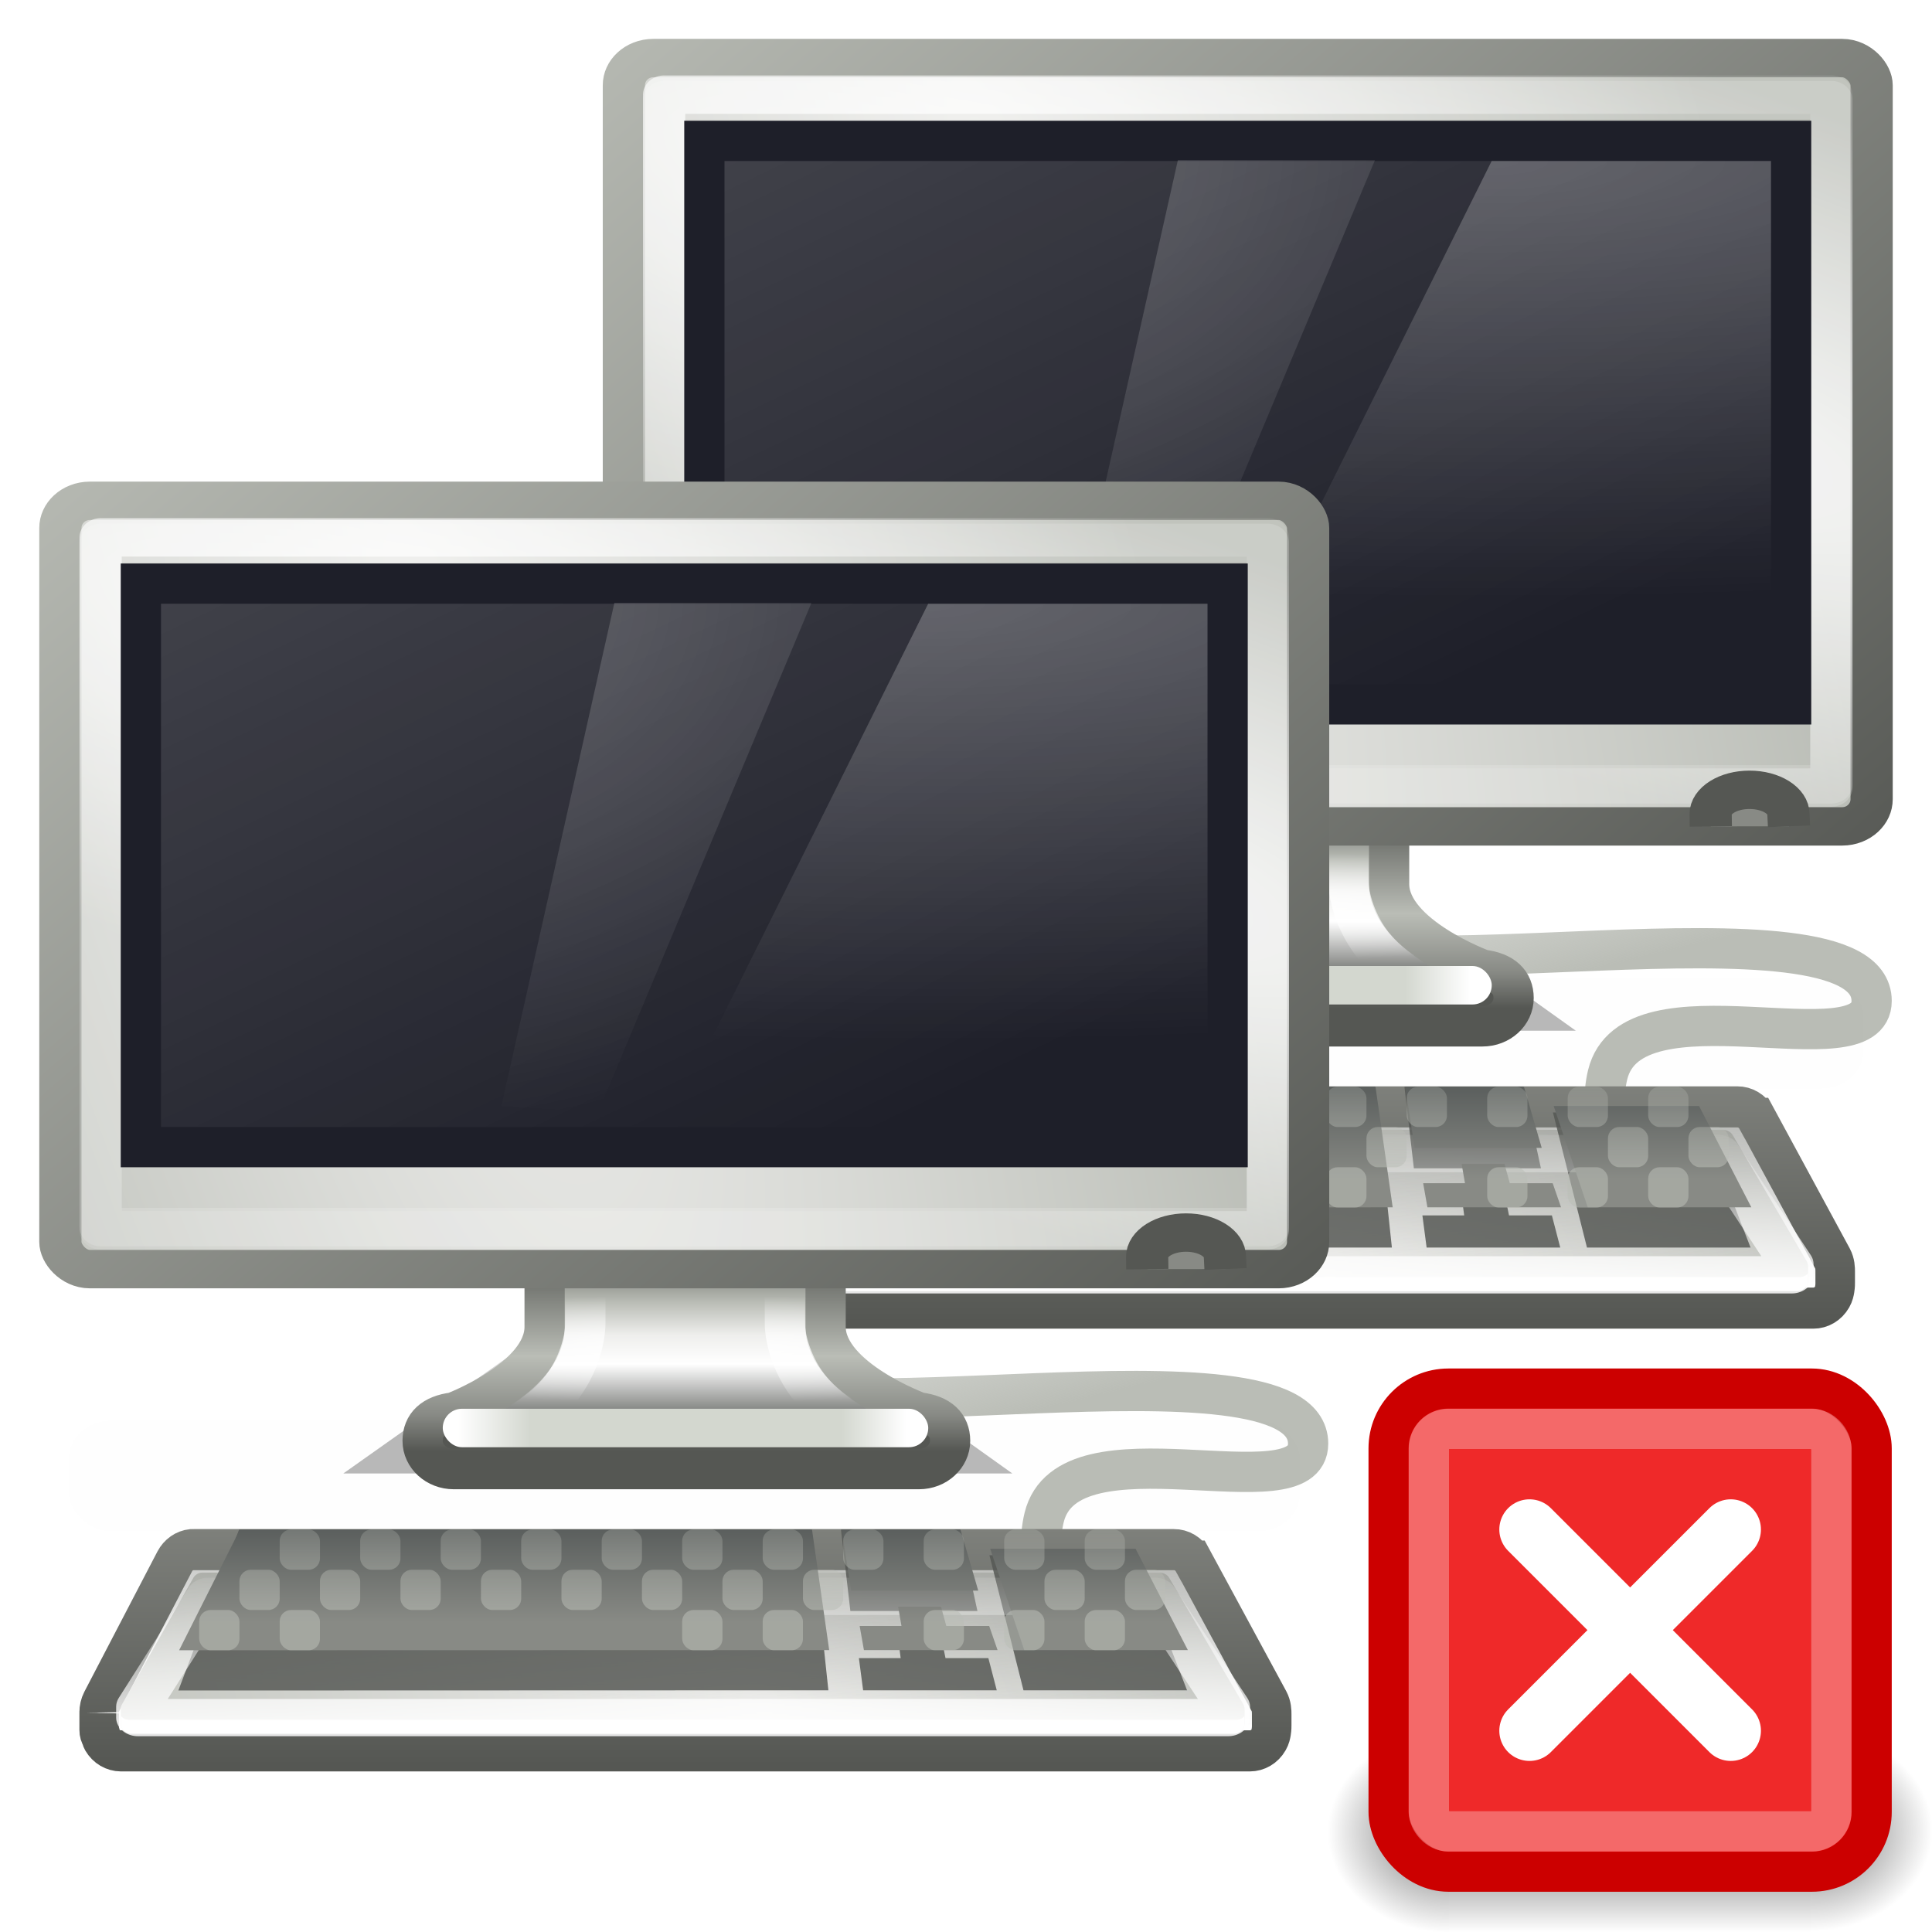<?xml version="1.0" encoding="UTF-8" standalone="no"?>
<!-- Created with Inkscape (http://www.inkscape.org/) -->
<svg
   xmlns:dc="http://purl.org/dc/elements/1.1/"
   xmlns:cc="http://creativecommons.org/ns#"
   xmlns:rdf="http://www.w3.org/1999/02/22-rdf-syntax-ns#"
   xmlns:svg="http://www.w3.org/2000/svg"
   xmlns="http://www.w3.org/2000/svg"
   xmlns:xlink="http://www.w3.org/1999/xlink"
   xmlns:sodipodi="http://sodipodi.sourceforge.net/DTD/sodipodi-0.dtd"
   xmlns:inkscape="http://www.inkscape.org/namespaces/inkscape"
   width="48px"
   height="48px"
   id="svg9611"
   sodipodi:version="0.32"
   inkscape:version="0.46"
   sodipodi:docname="drawing-3.svg"
   inkscape:output_extension="org.inkscape.output.svg.inkscape">
  <defs
     id="defs9613">
    <linearGradient
       id="linearGradient5180">
      <stop
         style="stop-color:black;stop-opacity:0;"
         offset="0"
         id="stop5182" />
      <stop
         id="stop5188"
         offset="0.5"
         style="stop-color:black;stop-opacity:1;" />
      <stop
         style="stop-color:black;stop-opacity:0;"
         offset="1"
         id="stop5184" />
    </linearGradient>
    <linearGradient
       inkscape:collect="always"
       xlink:href="#linearGradient5180"
       id="linearGradient5186"
       x1="39"
       y1="48"
       x2="39"
       y2="43"
       gradientUnits="userSpaceOnUse" />
    <radialGradient
       inkscape:collect="always"
       xlink:href="#linearGradient5166"
       id="radialGradient5176"
       gradientUnits="userSpaceOnUse"
       gradientTransform="matrix(1.466,0,0,1.221,-84.366,-101.073)"
       cx="33"
       cy="45.5"
       fx="33"
       fy="45.5"
       r="2.047" />
    <linearGradient
       inkscape:collect="always"
       id="linearGradient5166">
      <stop
         style="stop-color:black;stop-opacity:1;"
         offset="0"
         id="stop5168" />
      <stop
         style="stop-color:black;stop-opacity:0;"
         offset="1"
         id="stop5170" />
    </linearGradient>
    <radialGradient
       inkscape:collect="always"
       xlink:href="#linearGradient5166"
       id="radialGradient5172"
       cx="33"
       cy="45.5"
       fx="33"
       fy="45.5"
       r="2.047"
       gradientTransform="matrix(1.466,0,0,1.221,-3.366,-10.073)"
       gradientUnits="userSpaceOnUse" />
    <linearGradient
       inkscape:collect="always"
       xlink:href="#linearGradient6481"
       id="linearGradient10111"
       gradientUnits="userSpaceOnUse"
       x1="319.5"
       y1="150.005"
       x2="319.5"
       y2="146.204" />
    <linearGradient
       inkscape:collect="always"
       xlink:href="#linearGradient6481"
       id="linearGradient10109"
       gradientUnits="userSpaceOnUse"
       x1="319.5"
       y1="150.005"
       x2="319.5"
       y2="146.204" />
    <linearGradient
       inkscape:collect="always"
       xlink:href="#linearGradient6481"
       id="linearGradient10107"
       gradientUnits="userSpaceOnUse"
       x1="319.5"
       y1="150.005"
       x2="319.5"
       y2="146.204" />
    <linearGradient
       inkscape:collect="always"
       xlink:href="#linearGradient6481"
       id="linearGradient10105"
       gradientUnits="userSpaceOnUse"
       x1="319.5"
       y1="150.005"
       x2="319.5"
       y2="146.204" />
    <linearGradient
       inkscape:collect="always"
       xlink:href="#linearGradient6481"
       id="linearGradient10103"
       gradientUnits="userSpaceOnUse"
       x1="319.5"
       y1="150.005"
       x2="319.5"
       y2="146.204" />
    <linearGradient
       inkscape:collect="always"
       xlink:href="#linearGradient6481"
       id="linearGradient10101"
       gradientUnits="userSpaceOnUse"
       x1="319.5"
       y1="150.005"
       x2="319.5"
       y2="146.204" />
    <linearGradient
       inkscape:collect="always"
       xlink:href="#linearGradient6481"
       id="linearGradient10099"
       gradientUnits="userSpaceOnUse"
       x1="319.5"
       y1="150.005"
       x2="319.5"
       y2="146.204" />
    <linearGradient
       inkscape:collect="always"
       xlink:href="#linearGradient6481"
       id="linearGradient10097"
       gradientUnits="userSpaceOnUse"
       x1="319.5"
       y1="150.005"
       x2="319.5"
       y2="146.204" />
    <linearGradient
       inkscape:collect="always"
       xlink:href="#linearGradient6481"
       id="linearGradient10095"
       gradientUnits="userSpaceOnUse"
       x1="319.5"
       y1="150.005"
       x2="319.5"
       y2="146.204" />
    <linearGradient
       inkscape:collect="always"
       xlink:href="#linearGradient6481"
       id="linearGradient10093"
       gradientUnits="userSpaceOnUse"
       x1="319.5"
       y1="150.005"
       x2="319.5"
       y2="146.204" />
    <linearGradient
       inkscape:collect="always"
       xlink:href="#linearGradient6481"
       id="linearGradient10091"
       gradientUnits="userSpaceOnUse"
       x1="319.5"
       y1="150.005"
       x2="319.5"
       y2="146.204" />
    <linearGradient
       inkscape:collect="always"
       xlink:href="#linearGradient6481"
       id="linearGradient10089"
       gradientUnits="userSpaceOnUse"
       x1="319.5"
       y1="150.005"
       x2="319.5"
       y2="146.204" />
    <linearGradient
       inkscape:collect="always"
       xlink:href="#linearGradient6481"
       id="linearGradient10087"
       gradientUnits="userSpaceOnUse"
       x1="319.5"
       y1="150.005"
       x2="319.5"
       y2="146.204" />
    <linearGradient
       inkscape:collect="always"
       xlink:href="#linearGradient6481"
       id="linearGradient10085"
       gradientUnits="userSpaceOnUse"
       x1="319.5"
       y1="150.005"
       x2="319.5"
       y2="146.204" />
    <linearGradient
       inkscape:collect="always"
       xlink:href="#linearGradient6481"
       id="linearGradient10083"
       gradientUnits="userSpaceOnUse"
       x1="319.5"
       y1="150.005"
       x2="319.5"
       y2="146.204" />
    <linearGradient
       inkscape:collect="always"
       xlink:href="#linearGradient6481"
       id="linearGradient10081"
       gradientUnits="userSpaceOnUse"
       x1="319.5"
       y1="150.005"
       x2="319.5"
       y2="146.204" />
    <linearGradient
       inkscape:collect="always"
       xlink:href="#linearGradient6481"
       id="linearGradient10079"
       gradientUnits="userSpaceOnUse"
       x1="319.5"
       y1="150.005"
       x2="319.5"
       y2="146.204" />
    <linearGradient
       inkscape:collect="always"
       xlink:href="#linearGradient6481"
       id="linearGradient10076"
       gradientUnits="userSpaceOnUse"
       x1="319.5"
       y1="150.005"
       x2="319.5"
       y2="146.204" />
    <linearGradient
       inkscape:collect="always"
       xlink:href="#linearGradient6481"
       id="linearGradient10074"
       gradientUnits="userSpaceOnUse"
       x1="319.5"
       y1="150.005"
       x2="319.5"
       y2="146.204" />
    <linearGradient
       inkscape:collect="always"
       xlink:href="#linearGradient6481"
       id="linearGradient10072"
       gradientUnits="userSpaceOnUse"
       x1="319.5"
       y1="150.005"
       x2="319.5"
       y2="146.204" />
    <linearGradient
       inkscape:collect="always"
       xlink:href="#linearGradient6481"
       id="linearGradient10070"
       gradientUnits="userSpaceOnUse"
       x1="319.5"
       y1="150.005"
       x2="319.5"
       y2="146.204" />
    <linearGradient
       inkscape:collect="always"
       xlink:href="#linearGradient6481"
       id="linearGradient10068"
       gradientUnits="userSpaceOnUse"
       x1="319.5"
       y1="150.005"
       x2="319.5"
       y2="146.204" />
    <linearGradient
       inkscape:collect="always"
       xlink:href="#linearGradient6481"
       id="linearGradient10066"
       gradientUnits="userSpaceOnUse"
       x1="319.5"
       y1="150.005"
       x2="319.5"
       y2="146.204" />
    <linearGradient
       inkscape:collect="always"
       xlink:href="#linearGradient6481"
       id="linearGradient10064"
       gradientUnits="userSpaceOnUse"
       x1="319.5"
       y1="150.005"
       x2="319.5"
       y2="146.204" />
    <linearGradient
       inkscape:collect="always"
       xlink:href="#linearGradient6481"
       id="linearGradient10062"
       gradientUnits="userSpaceOnUse"
       x1="319.5"
       y1="150.005"
       x2="319.5"
       y2="146.204" />
    <linearGradient
       inkscape:collect="always"
       xlink:href="#linearGradient6481"
       id="linearGradient10060"
       gradientUnits="userSpaceOnUse"
       x1="319.5"
       y1="150.005"
       x2="319.5"
       y2="146.204" />
    <linearGradient
       inkscape:collect="always"
       xlink:href="#linearGradient6481"
       id="linearGradient10058"
       gradientUnits="userSpaceOnUse"
       x1="319.5"
       y1="150.005"
       x2="319.5"
       y2="146.204" />
    <linearGradient
       inkscape:collect="always"
       xlink:href="#linearGradient6481"
       id="linearGradient10056"
       gradientUnits="userSpaceOnUse"
       x1="319.5"
       y1="150.005"
       x2="319.5"
       y2="146.204" />
    <linearGradient
       inkscape:collect="always"
       xlink:href="#linearGradient6481"
       id="linearGradient10113"
       gradientUnits="userSpaceOnUse"
       x1="319.5"
       y1="150.005"
       x2="319.5"
       y2="146.204" />
    <linearGradient
       inkscape:collect="always"
       xlink:href="#linearGradient4574"
       id="linearGradient10054"
       gradientUnits="userSpaceOnUse"
       gradientTransform="matrix(0.597,0,0,0.6,178.035,99.8)"
       x1="316.183"
       y1="83.225"
       x2="316.183"
       y2="90.82" />
    <linearGradient
       inkscape:collect="always"
       xlink:href="#linearGradient3833"
       id="linearGradient10052"
       gradientUnits="userSpaceOnUse"
       x1="178.917"
       y1="409.985"
       x2="178.917"
       y2="371.447" />
    <linearGradient
       inkscape:collect="always"
       xlink:href="#linearGradient2740"
       id="linearGradient10050"
       gradientUnits="userSpaceOnUse"
       x1="147.5"
       y1="353.404"
       x2="145.437"
       y2="404.662" />
    <radialGradient
       inkscape:collect="always"
       xlink:href="#linearGradient2748"
       id="radialGradient10048"
       gradientUnits="userSpaceOnUse"
       gradientTransform="matrix(-0.995,-1.723,1.125,-0.65,7.412,817.829)"
       cx="139.852"
       cy="260.935"
       fx="139.852"
       fy="260.935"
       r="112.594" />
    <linearGradient
       inkscape:collect="always"
       xlink:href="#linearGradient4538"
       id="linearGradient10046"
       gradientUnits="userSpaceOnUse"
       x1="110.532"
       y1="416.369"
       x2="110.532"
       y2="360.967" />
    <linearGradient
       inkscape:collect="always"
       xlink:href="#linearGradient2740"
       id="linearGradient10044"
       gradientUnits="userSpaceOnUse"
       x1="147.5"
       y1="353.404"
       x2="145.437"
       y2="404.662" />
    <radialGradient
       inkscape:collect="always"
       xlink:href="#linearGradient4788-7"
       id="radialGradient10042"
       gradientUnits="userSpaceOnUse"
       gradientTransform="matrix(-1.489,6.543068e-7,6.292703e-2,-1.061,793.032,193.52)"
       cx="326.021"
       cy="58"
       fx="326.021"
       fy="58"
       r="12.5" />
    <radialGradient
       inkscape:collect="always"
       xlink:href="#linearGradient4788"
       id="radialGradient10040"
       gradientUnits="userSpaceOnUse"
       gradientTransform="matrix(3.654,3.5088616e-8,0,0.869,-871.678,81.613)"
       cx="327.5"
       cy="58"
       fx="327.5"
       fy="58"
       r="12.5" />
    <linearGradient
       inkscape:collect="always"
       xlink:href="#linearGradient5687"
       id="linearGradient10038"
       gradientUnits="userSpaceOnUse"
       gradientTransform="matrix(0.125,0,0,0.105,300.5,124.452)"
       x1="88"
       y1="44.5"
       x2="178"
       y2="202.5" />
    <linearGradient
       id="linearGradient10225">
      <stop
         id="stop10227"
         offset="0"
         style="stop-color:#1e1f29;stop-opacity:1" />
      <stop
         id="stop10229"
         offset="1"
         style="stop-color:#1e1f29;stop-opacity:1" />
    </linearGradient>
    <radialGradient
       inkscape:collect="always"
       xlink:href="#linearGradient10225"
       id="radialGradient10036"
       gradientUnits="userSpaceOnUse"
       gradientTransform="matrix(1.749,0,0,0.664,277.006,121.041)"
       cx="24.006"
       cy="37.922"
       fx="24.006"
       fy="37.922"
       r="19" />
    <radialGradient
       inkscape:collect="always"
       xlink:href="#linearGradient4646"
       id="radialGradient10034"
       gradientUnits="userSpaceOnUse"
       gradientTransform="matrix(-2.084,-0.717,0.144,-0.422,965.518,393.216)"
       cx="314.369"
       cy="75.284"
       fx="314.369"
       fy="75.284"
       r="22" />
    <linearGradient
       inkscape:collect="always"
       xlink:href="#linearGradient5538"
       id="linearGradient10032"
       gradientUnits="userSpaceOnUse"
       gradientTransform="matrix(0.689,0,0,0.7,98.556,90.315)"
       x1="333.25"
       y1="97"
       x2="293"
       y2="54.018" />
    <radialGradient
       inkscape:collect="always"
       xlink:href="#linearGradient4654"
       id="radialGradient10030"
       gradientUnits="userSpaceOnUse"
       gradientTransform="matrix(0.776,2.944,-0.74,0.202,114.423,-805.602)"
       cx="314.31"
       cy="61.655"
       fx="314.31"
       fy="61.655"
       r="23" />
    <linearGradient
       inkscape:collect="always"
       xlink:href="#linearGradient2715"
       id="linearGradient10028"
       gradientUnits="userSpaceOnUse"
       gradientTransform="matrix(0.67,0,0,0.956,104.587,65.046)"
       x1="311.625"
       y1="93.5"
       x2="328.25"
       y2="93.5" />
    <radialGradient
       inkscape:collect="always"
       xlink:href="#linearGradient4713"
       id="radialGradient10026"
       gradientUnits="userSpaceOnUse"
       gradientTransform="matrix(1.274,1.1189841e-8,0,0.158,-88.512,138.061)"
       cx="320.031"
       cy="91.506"
       fx="320.031"
       fy="91.506"
       r="8.438" />
    <linearGradient
       inkscape:collect="always"
       xlink:href="#linearGradient2712"
       id="linearGradient10024"
       gradientUnits="userSpaceOnUse"
       gradientTransform="matrix(0.688,0,0,0.704,99.031,88.958)"
       x1="325.812"
       y1="86.909"
       x2="325.812"
       y2="93.876" />
    <linearGradient
       inkscape:collect="always"
       xlink:href="#linearGradient4693"
       id="linearGradient10022"
       gradientUnits="userSpaceOnUse"
       gradientTransform="matrix(0.688,0,0,0.704,99.031,88.958)"
       x1="320.281"
       y1="86.743"
       x2="320.281"
       y2="93.069" />
    <linearGradient
       inkscape:collect="always"
       xlink:href="#linearGradient4772"
       id="linearGradient10020"
       gradientUnits="userSpaceOnUse"
       x1="327.92"
       y1="93.75"
       x2="327.92"
       y2="88.849" />
    <linearGradient
       inkscape:collect="always"
       xlink:href="#linearGradient3847"
       id="linearGradient10018"
       gradientUnits="userSpaceOnUse"
       gradientTransform="matrix(0.644,0,0,0.972,-188.253,-36.718)"
       x1="328.628"
       y1="74.433"
       x2="327.479"
       y2="67.362" />
    <linearGradient
       inkscape:collect="always"
       xlink:href="#linearGradient6481"
       id="linearGradient10442"
       gradientUnits="userSpaceOnUse"
       x1="319.5"
       y1="150.005"
       x2="319.5"
       y2="146.204" />
    <linearGradient
       inkscape:collect="always"
       xlink:href="#linearGradient6481"
       id="linearGradient10440"
       gradientUnits="userSpaceOnUse"
       x1="319.5"
       y1="150.005"
       x2="319.5"
       y2="146.204" />
    <linearGradient
       inkscape:collect="always"
       xlink:href="#linearGradient6481"
       id="linearGradient10438"
       gradientUnits="userSpaceOnUse"
       x1="319.5"
       y1="150.005"
       x2="319.5"
       y2="146.204" />
    <linearGradient
       inkscape:collect="always"
       xlink:href="#linearGradient6481"
       id="linearGradient10436"
       gradientUnits="userSpaceOnUse"
       x1="319.5"
       y1="150.005"
       x2="319.5"
       y2="146.204" />
    <linearGradient
       inkscape:collect="always"
       xlink:href="#linearGradient6481"
       id="linearGradient10434"
       gradientUnits="userSpaceOnUse"
       x1="319.5"
       y1="150.005"
       x2="319.5"
       y2="146.204" />
    <linearGradient
       inkscape:collect="always"
       xlink:href="#linearGradient6481"
       id="linearGradient10432"
       gradientUnits="userSpaceOnUse"
       x1="319.5"
       y1="150.005"
       x2="319.5"
       y2="146.204" />
    <linearGradient
       inkscape:collect="always"
       xlink:href="#linearGradient6481"
       id="linearGradient10430"
       gradientUnits="userSpaceOnUse"
       x1="319.5"
       y1="150.005"
       x2="319.5"
       y2="146.204" />
    <linearGradient
       inkscape:collect="always"
       xlink:href="#linearGradient6481"
       id="linearGradient10428"
       gradientUnits="userSpaceOnUse"
       x1="319.5"
       y1="150.005"
       x2="319.5"
       y2="146.204" />
    <linearGradient
       inkscape:collect="always"
       xlink:href="#linearGradient6481"
       id="linearGradient10426"
       gradientUnits="userSpaceOnUse"
       x1="319.5"
       y1="150.005"
       x2="319.5"
       y2="146.204" />
    <linearGradient
       inkscape:collect="always"
       xlink:href="#linearGradient6481"
       id="linearGradient10424"
       gradientUnits="userSpaceOnUse"
       x1="319.5"
       y1="150.005"
       x2="319.5"
       y2="146.204" />
    <linearGradient
       inkscape:collect="always"
       xlink:href="#linearGradient6481"
       id="linearGradient10422"
       gradientUnits="userSpaceOnUse"
       x1="319.5"
       y1="150.005"
       x2="319.5"
       y2="146.204" />
    <linearGradient
       inkscape:collect="always"
       xlink:href="#linearGradient6481"
       id="linearGradient10420"
       gradientUnits="userSpaceOnUse"
       x1="319.5"
       y1="150.005"
       x2="319.5"
       y2="146.204" />
    <linearGradient
       inkscape:collect="always"
       xlink:href="#linearGradient6481"
       id="linearGradient10418"
       gradientUnits="userSpaceOnUse"
       x1="319.5"
       y1="150.005"
       x2="319.5"
       y2="146.204" />
    <linearGradient
       inkscape:collect="always"
       xlink:href="#linearGradient6481"
       id="linearGradient10416"
       gradientUnits="userSpaceOnUse"
       x1="319.5"
       y1="150.005"
       x2="319.5"
       y2="146.204" />
    <linearGradient
       inkscape:collect="always"
       xlink:href="#linearGradient6481"
       id="linearGradient10414"
       gradientUnits="userSpaceOnUse"
       x1="319.5"
       y1="150.005"
       x2="319.5"
       y2="146.204" />
    <linearGradient
       inkscape:collect="always"
       xlink:href="#linearGradient6481"
       id="linearGradient10412"
       gradientUnits="userSpaceOnUse"
       x1="319.5"
       y1="150.005"
       x2="319.5"
       y2="146.204" />
    <linearGradient
       inkscape:collect="always"
       xlink:href="#linearGradient6481"
       id="linearGradient10410"
       gradientUnits="userSpaceOnUse"
       x1="319.5"
       y1="150.005"
       x2="319.5"
       y2="146.204" />
    <linearGradient
       inkscape:collect="always"
       xlink:href="#linearGradient6481"
       id="linearGradient10408"
       gradientUnits="userSpaceOnUse"
       x1="319.5"
       y1="150.005"
       x2="319.5"
       y2="146.204" />
    <linearGradient
       inkscape:collect="always"
       xlink:href="#linearGradient6481"
       id="linearGradient10406"
       gradientUnits="userSpaceOnUse"
       x1="319.5"
       y1="150.005"
       x2="319.5"
       y2="146.204" />
    <linearGradient
       inkscape:collect="always"
       xlink:href="#linearGradient6481"
       id="linearGradient10404"
       gradientUnits="userSpaceOnUse"
       x1="319.5"
       y1="150.005"
       x2="319.5"
       y2="146.204" />
    <linearGradient
       inkscape:collect="always"
       xlink:href="#linearGradient6481"
       id="linearGradient10402"
       gradientUnits="userSpaceOnUse"
       x1="319.5"
       y1="150.005"
       x2="319.5"
       y2="146.204" />
    <linearGradient
       inkscape:collect="always"
       xlink:href="#linearGradient6481"
       id="linearGradient10400"
       gradientUnits="userSpaceOnUse"
       x1="319.5"
       y1="150.005"
       x2="319.5"
       y2="146.204" />
    <linearGradient
       inkscape:collect="always"
       xlink:href="#linearGradient6481"
       id="linearGradient10398"
       gradientUnits="userSpaceOnUse"
       x1="319.5"
       y1="150.005"
       x2="319.5"
       y2="146.204" />
    <linearGradient
       inkscape:collect="always"
       xlink:href="#linearGradient6481"
       id="linearGradient10396"
       gradientUnits="userSpaceOnUse"
       x1="319.5"
       y1="150.005"
       x2="319.5"
       y2="146.204" />
    <linearGradient
       inkscape:collect="always"
       xlink:href="#linearGradient6481"
       id="linearGradient10394"
       gradientUnits="userSpaceOnUse"
       x1="319.5"
       y1="150.005"
       x2="319.5"
       y2="146.204" />
    <linearGradient
       inkscape:collect="always"
       xlink:href="#linearGradient6481"
       id="linearGradient10392"
       gradientUnits="userSpaceOnUse"
       x1="319.5"
       y1="150.005"
       x2="319.5"
       y2="146.204" />
    <linearGradient
       inkscape:collect="always"
       xlink:href="#linearGradient6481"
       id="linearGradient10389"
       gradientUnits="userSpaceOnUse"
       x1="319.5"
       y1="150.005"
       x2="319.5"
       y2="146.204" />
    <linearGradient
       inkscape:collect="always"
       xlink:href="#linearGradient6481"
       id="linearGradient10387"
       gradientUnits="userSpaceOnUse"
       x1="319.5"
       y1="150.005"
       x2="319.5"
       y2="146.204" />
    <linearGradient
       inkscape:collect="always"
       id="linearGradient6481">
      <stop
         style="stop-color:#babdb6;stop-opacity:1;"
         offset="0"
         id="stop6483" />
      <stop
         style="stop-color:#babdb6;stop-opacity:0;"
         offset="1"
         id="stop6485" />
    </linearGradient>
    <linearGradient
       inkscape:collect="always"
       xlink:href="#linearGradient6481"
       id="linearGradient10444"
       gradientUnits="userSpaceOnUse"
       x1="319.5"
       y1="150.005"
       x2="319.5"
       y2="146.204" />
    <linearGradient
       inkscape:collect="always"
       id="linearGradient4574">
      <stop
         style="stop-color:#2e3436;stop-opacity:1"
         offset="0"
         id="stop4576" />
      <stop
         style="stop-color:#888a85;stop-opacity:1"
         offset="1"
         id="stop4578" />
    </linearGradient>
    <linearGradient
       inkscape:collect="always"
       xlink:href="#linearGradient4574"
       id="linearGradient10385"
       gradientUnits="userSpaceOnUse"
       gradientTransform="matrix(0.597,0,0,0.6,178.035,99.8)"
       x1="316.183"
       y1="83.225"
       x2="316.183"
       y2="90.82" />
    <linearGradient
       inkscape:collect="always"
       id="linearGradient3833">
      <stop
         style="stop-color:#ffffff;stop-opacity:1;"
         offset="0"
         id="stop3835" />
      <stop
         style="stop-color:#ffffff;stop-opacity:0;"
         offset="1"
         id="stop3837" />
    </linearGradient>
    <linearGradient
       inkscape:collect="always"
       xlink:href="#linearGradient3833"
       id="linearGradient10383"
       gradientUnits="userSpaceOnUse"
       x1="178.917"
       y1="409.985"
       x2="178.917"
       y2="371.447" />
    <linearGradient
       inkscape:collect="always"
       xlink:href="#linearGradient2740"
       id="linearGradient10381"
       gradientUnits="userSpaceOnUse"
       x1="147.5"
       y1="353.404"
       x2="145.437"
       y2="404.662" />
    <filter
       inkscape:collect="always"
       id="filter3523"
       x="-0.006"
       width="1.012"
       y="-0.366"
       height="1.733">
      <feGaussianBlur
         inkscape:collect="always"
         stdDeviation="0.572"
         id="feGaussianBlur3525" />
    </filter>
    <linearGradient
       inkscape:collect="always"
       id="linearGradient2748">
      <stop
         style="stop-color:#eeeeec;stop-opacity:1"
         offset="0"
         id="stop2750" />
      <stop
         style="stop-color:#babdb6;stop-opacity:1"
         offset="1"
         id="stop2752" />
    </linearGradient>
    <radialGradient
       inkscape:collect="always"
       xlink:href="#linearGradient2748"
       id="radialGradient10379"
       gradientUnits="userSpaceOnUse"
       gradientTransform="matrix(-0.995,-1.723,1.125,-0.65,7.412,817.829)"
       cx="139.852"
       cy="260.935"
       fx="139.852"
       fy="260.935"
       r="112.594" />
    <clipPath
       clipPathUnits="userSpaceOnUse"
       id="clipPath3519">
      <path
         sodipodi:nodetypes="cccsccccsccsscsccccc"
         id="path3521"
         d="M 49.053,377.918 C 48.342,377.991 47.713,378.41 47.373,379.039 L 33.093,405.421 C 32.921,405.746 32.838,406.094 32.844,406.448 C 32.844,406.459 32.843,406.469 32.844,406.479 L 32.844,409.466 L 32.844,409.777 L 32.906,409.777 C 32.951,410.037 33.015,410.29 33.155,410.524 C 33.543,411.173 34.234,411.577 34.99,411.582 L 255.853,411.582 C 256.619,411.583 257.33,411.182 257.72,410.524 C 257.858,410.292 257.926,410.035 257.969,409.777 C 258.018,409.486 258.031,408.906 258.031,408.906 L 258.031,406.821 C 258.031,406.329 257.996,405.834 257.751,405.39 L 242.911,379.007 C 242.522,378.327 241.796,377.911 241.013,377.918 L 49.271,377.918 C 49.198,377.915 49.126,377.915 49.053,377.918 z"
         style="fill:#000000;fill-opacity:1;stroke:none;stroke-width:1;stroke-linecap:square;stroke-linejoin:miter;stroke-miterlimit:4;stroke-dashoffset:0.361;stroke-opacity:1;display:inline;enable-background:new" />
    </clipPath>
    <linearGradient
       inkscape:collect="always"
       id="linearGradient4538">
      <stop
         style="stop-color:#555753;stop-opacity:1;"
         offset="0"
         id="stop4540" />
      <stop
         style="stop-color:#888a85;stop-opacity:1"
         offset="1"
         id="stop4542" />
    </linearGradient>
    <linearGradient
       inkscape:collect="always"
       xlink:href="#linearGradient4538"
       id="linearGradient10377"
       gradientUnits="userSpaceOnUse"
       x1="110.532"
       y1="416.369"
       x2="110.532"
       y2="360.967" />
    <linearGradient
       id="linearGradient2740">
      <stop
         style="stop-color:#888a85;stop-opacity:1"
         offset="0"
         id="stop2742" />
      <stop
         style="stop-color:#888a85;stop-opacity:0;"
         offset="1"
         id="stop2744" />
    </linearGradient>
    <linearGradient
       inkscape:collect="always"
       xlink:href="#linearGradient2740"
       id="linearGradient10375"
       gradientUnits="userSpaceOnUse"
       x1="147.5"
       y1="353.404"
       x2="145.437"
       y2="404.662" />
    <linearGradient
       inkscape:collect="always"
       id="linearGradient4788-7">
      <stop
         style="stop-color:#ffffff;stop-opacity:1;"
         offset="0"
         id="stop4790-8" />
      <stop
         style="stop-color:#ffffff;stop-opacity:0;"
         offset="1"
         id="stop4792-6" />
    </linearGradient>
    <radialGradient
       inkscape:collect="always"
       xlink:href="#linearGradient4788-7"
       id="radialGradient10373"
       gradientUnits="userSpaceOnUse"
       gradientTransform="matrix(-1.489,6.543068e-7,6.292703e-2,-1.061,793.032,193.52)"
       cx="326.021"
       cy="58"
       fx="326.021"
       fy="58"
       r="12.5" />
    <linearGradient
       inkscape:collect="always"
       id="linearGradient4788">
      <stop
         style="stop-color:#ffffff;stop-opacity:1;"
         offset="0"
         id="stop4790" />
      <stop
         style="stop-color:#ffffff;stop-opacity:0;"
         offset="1"
         id="stop4792" />
    </linearGradient>
    <radialGradient
       inkscape:collect="always"
       xlink:href="#linearGradient4788"
       id="radialGradient10371"
       gradientUnits="userSpaceOnUse"
       gradientTransform="matrix(3.654,3.5088616e-8,0,0.869,-871.678,81.613)"
       cx="327.5"
       cy="58"
       fx="327.5"
       fy="58"
       r="12.5" />
    <linearGradient
       inkscape:collect="always"
       id="linearGradient5687">
      <stop
         style="stop-color:#ffffff;stop-opacity:1;"
         offset="0"
         id="stop5689" />
      <stop
         style="stop-color:#ffffff;stop-opacity:0;"
         offset="1"
         id="stop5691" />
    </linearGradient>
    <linearGradient
       inkscape:collect="always"
       xlink:href="#linearGradient5687"
       id="linearGradient10369"
       gradientUnits="userSpaceOnUse"
       gradientTransform="matrix(0.125,0,0,0.105,300.5,124.452)"
       x1="88"
       y1="44.5"
       x2="178"
       y2="202.5" />
    <linearGradient
       id="linearGradient10446">
      <stop
         id="stop10448"
         offset="0"
         style="stop-color:#1e1f29;stop-opacity:1" />
      <stop
         id="stop10450"
         offset="1"
         style="stop-color:#1e1f29;stop-opacity:1" />
    </linearGradient>
    <radialGradient
       inkscape:collect="always"
       xlink:href="#linearGradient10446"
       id="radialGradient10367"
       gradientUnits="userSpaceOnUse"
       gradientTransform="matrix(1.749,0,0,0.664,277.006,121.041)"
       cx="24.006"
       cy="37.922"
       fx="24.006"
       fy="37.922"
       r="19" />
    <linearGradient
       inkscape:collect="always"
       id="linearGradient4646">
      <stop
         style="stop-color:#ffffff;stop-opacity:1;"
         offset="0"
         id="stop4648" />
      <stop
         style="stop-color:#ffffff;stop-opacity:0.1"
         offset="1"
         id="stop4650" />
    </linearGradient>
    <radialGradient
       inkscape:collect="always"
       xlink:href="#linearGradient4646"
       id="radialGradient10365"
       gradientUnits="userSpaceOnUse"
       gradientTransform="matrix(-2.084,-0.717,0.144,-0.422,965.518,393.216)"
       cx="314.369"
       cy="75.284"
       fx="314.369"
       fy="75.284"
       r="22" />
    <linearGradient
       id="linearGradient5538"
       inkscape:collect="always">
      <stop
         id="stop5540"
         offset="0"
         style="stop-color:#555753;stop-opacity:1;" />
      <stop
         id="stop5542"
         offset="1"
         style="stop-color:#babdb6;stop-opacity:1" />
    </linearGradient>
    <linearGradient
       inkscape:collect="always"
       xlink:href="#linearGradient5538"
       id="linearGradient10363"
       gradientUnits="userSpaceOnUse"
       gradientTransform="matrix(0.689,0,0,0.7,98.556,90.315)"
       x1="333.25"
       y1="97"
       x2="293"
       y2="54.018" />
    <linearGradient
       inkscape:collect="always"
       id="linearGradient4654">
      <stop
         style="stop-color:#eeeeec;stop-opacity:1"
         offset="0"
         id="stop4656" />
      <stop
         style="stop-color:#babdb6;stop-opacity:1"
         offset="1"
         id="stop4658" />
    </linearGradient>
    <radialGradient
       inkscape:collect="always"
       xlink:href="#linearGradient4654"
       id="radialGradient10361"
       gradientUnits="userSpaceOnUse"
       gradientTransform="matrix(0.776,2.944,-0.74,0.202,114.423,-805.602)"
       cx="314.31"
       cy="61.655"
       fx="314.31"
       fy="61.655"
       r="23" />
    <linearGradient
       id="linearGradient2715">
      <stop
         id="stop2717"
         offset="0"
         style="stop-color:#ffffff;stop-opacity:1;" />
      <stop
         style="stop-color:#d3d7cf;stop-opacity:1"
         offset="0.162"
         id="stop2719" />
      <stop
         id="stop2721"
         offset="0.856"
         style="stop-color:#d3d7cf;stop-opacity:1" />
      <stop
         id="stop2723"
         offset="1"
         style="stop-color:#ffffff;stop-opacity:1" />
    </linearGradient>
    <linearGradient
       inkscape:collect="always"
       xlink:href="#linearGradient2715"
       id="linearGradient10359"
       gradientUnits="userSpaceOnUse"
       gradientTransform="matrix(0.67,0,0,0.956,104.587,65.046)"
       x1="311.625"
       y1="93.5"
       x2="328.25"
       y2="93.5" />
    <linearGradient
       inkscape:collect="always"
       id="linearGradient4713">
      <stop
         style="stop-color:#ffffff;stop-opacity:1;"
         offset="0"
         id="stop4715" />
      <stop
         style="stop-color:#ffffff;stop-opacity:0;"
         offset="1"
         id="stop4717" />
    </linearGradient>
    <radialGradient
       inkscape:collect="always"
       xlink:href="#linearGradient4713"
       id="radialGradient10357"
       gradientUnits="userSpaceOnUse"
       gradientTransform="matrix(1.274,1.1189841e-8,0,0.158,-88.512,138.061)"
       cx="320.031"
       cy="91.506"
       fx="320.031"
       fy="91.506"
       r="8.438" />
    <linearGradient
       id="linearGradient2712">
      <stop
         id="stop2714"
         offset="0"
         style="stop-color:#555753;stop-opacity:1" />
      <stop
         style="stop-color:#babdb6;stop-opacity:1"
         offset="0.52"
         id="stop2716" />
      <stop
         id="stop2718"
         offset="0.817"
         style="stop-color:#888a85;stop-opacity:1" />
      <stop
         id="stop2720"
         offset="1"
         style="stop-color:#555753;stop-opacity:1" />
    </linearGradient>
    <linearGradient
       inkscape:collect="always"
       xlink:href="#linearGradient2712"
       id="linearGradient10355"
       gradientUnits="userSpaceOnUse"
       gradientTransform="matrix(0.688,0,0,0.704,99.031,88.958)"
       x1="325.812"
       y1="86.909"
       x2="325.812"
       y2="93.876" />
    <linearGradient
       id="linearGradient4693">
      <stop
         id="stop4695"
         offset="0"
         style="stop-color:#555753;stop-opacity:1" />
      <stop
         style="stop-color:#babdb6;stop-opacity:1"
         offset="0.301"
         id="stop4701" />
      <stop
         id="stop3408"
         offset="0.48"
         style="stop-color:#eeeeec;stop-opacity:1" />
      <stop
         style="stop-color:#ffffff;stop-opacity:1"
         offset="0.643"
         id="stop4699" />
      <stop
         id="stop4697"
         offset="1"
         style="stop-color:#555753;stop-opacity:1" />
    </linearGradient>
    <linearGradient
       inkscape:collect="always"
       xlink:href="#linearGradient4693"
       id="linearGradient10353"
       gradientUnits="userSpaceOnUse"
       gradientTransform="matrix(0.688,0,0,0.704,99.031,88.958)"
       x1="320.281"
       y1="86.743"
       x2="320.281"
       y2="93.069" />
    <filter
       inkscape:collect="always"
       id="filter4768"
       x="-0.114"
       width="1.228"
       y="-0.568"
       height="2.135">
      <feGaussianBlur
         inkscape:collect="always"
         stdDeviation="0.946"
         id="feGaussianBlur4770" />
    </filter>
    <linearGradient
       inkscape:collect="always"
       id="linearGradient4772">
      <stop
         style="stop-color:#000000;stop-opacity:1;"
         offset="0"
         id="stop4774" />
      <stop
         style="stop-color:#000000;stop-opacity:0;"
         offset="1"
         id="stop4776" />
    </linearGradient>
    <linearGradient
       inkscape:collect="always"
       xlink:href="#linearGradient4772"
       id="linearGradient10351"
       gradientUnits="userSpaceOnUse"
       x1="327.92"
       y1="93.75"
       x2="327.92"
       y2="88.849" />
    <filter
       height="2.339"
       y="-0.669"
       width="1.122"
       x="-0.061"
       id="filter6655"
       inkscape:collect="always">
      <feGaussianBlur
         id="feGaussianBlur6657"
         stdDeviation="1.168"
         inkscape:collect="always" />
    </filter>
    <linearGradient
       inkscape:collect="always"
       id="linearGradient3847">
      <stop
         style="stop-color:#babdb6;stop-opacity:1;"
         offset="0"
         id="stop3849" />
      <stop
         style="stop-color:#babdb6;stop-opacity:0;"
         offset="1"
         id="stop3851" />
    </linearGradient>
    <linearGradient
       inkscape:collect="always"
       xlink:href="#linearGradient3847"
       id="linearGradient10349"
       gradientUnits="userSpaceOnUse"
       gradientTransform="matrix(0.644,0,0,0.972,-174.253,-47.718)"
       x1="328.628"
       y1="74.433"
       x2="327.479"
       y2="67.362" />
  </defs>
  <sodipodi:namedview
     id="base"
     pagecolor="#ffffff"
     bordercolor="#666666"
     borderopacity="1.0"
     inkscape:pageopacity="0.0"
     inkscape:pageshadow="2"
     inkscape:zoom="7"
     inkscape:cx="24"
     inkscape:cy="24"
     inkscape:current-layer="layer1"
     showgrid="true"
     inkscape:grid-bbox="true"
     inkscape:document-units="px"
     inkscape:window-width="641"
     inkscape:window-height="690"
     inkscape:window-x="355"
     inkscape:window-y="153" />
  <g
     id="layer1"
     inkscape:label="Layer 1"
     inkscape:groupmode="layer">
    <path
       style="fill:none;fill-opacity:1;fill-rule:evenodd;stroke:url(#linearGradient10349);stroke-width:1;stroke-linecap:butt;stroke-linejoin:miter;stroke-miterlimit:4;stroke-dasharray:none;stroke-opacity:1;display:inline;enable-background:new"
       d="M 41.564,31.5 C 41.564,31.5 39.447,28.743 39.941,26.704 C 40.543,24.223 46.5,26.615 46.5,24.867 C 46.5,22.061 33.049,24.949 32.706,23.031"
       id="path10231"
       sodipodi:nodetypes="csss" />
    <g
       style="display:inline;enable-background:new"
       id="g10233"
       transform="translate(-288,-125)">
      <g
         transform="translate(0,-5)"
         id="g10235">
        <rect
           transform="matrix(0.665,0,0,0.657,106.205,94.631)"
           ry="1.439"
           rx="1.581"
           y="90.812"
           x="297"
           height="4.188"
           width="46"
           id="rect10237"
           style="opacity:0.06;fill:#2e3436;fill-opacity:1;fill-rule:nonzero;stroke:none;stroke-width:1;stroke-linecap:round;stroke-linejoin:miter;marker:none;marker-start:none;marker-mid:none;marker-end:none;stroke-miterlimit:4;stroke-dasharray:none;stroke-dashoffset:0;stroke-opacity:1;visibility:visible;display:inline;overflow:visible;filter:url(#filter6655);enable-background:accumulate" />
        <path
           style="opacity:0.526;fill:url(#linearGradient10351);fill-opacity:1;stroke:none;stroke-width:1;stroke-linecap:round;stroke-linejoin:round;stroke-miterlimit:4;stroke-dashoffset:0.5;stroke-opacity:1;filter:url(#filter4768)"
           d="M 316.057,91 L 323.833,91 L 329.217,95 L 310.625,95 L 316.057,91 z"
           id="path10239"
           sodipodi:nodetypes="ccccc"
           transform="matrix(0.894,0,0,0.859,32.831,74.003)" />
      </g>
      <g
         transform="translate(0,-5)"
         id="g10241">
        <path
           style="fill:url(#linearGradient10353);fill-opacity:1;stroke:url(#linearGradient10355);stroke-width:1;stroke-linecap:round;stroke-linejoin:round;stroke-miterlimit:4;stroke-dasharray:none;stroke-dashoffset:0.5;stroke-opacity:1;display:inline;enable-background:new"
           d="M 315.531,147.05 C 315.531,147.05 315.531,151.979 315.531,151.979 C 315.516,153.248 313.273,154.092 313.273,154.092 C 312.757,154.154 312.5,154.406 312.5,154.796 C 312.5,155.186 312.848,155.5 313.273,155.5 L 324.832,155.5 C 325.258,155.5 325.605,155.186 325.605,154.796 C 325.605,154.406 325.349,154.154 324.832,154.092 C 324.832,154.092 322.527,153.248 322.512,151.979 C 322.512,151.979 322.512,147.05 322.512,147.05 L 315.531,147.05 z"
           id="path10243"
           sodipodi:nodetypes="cccsccscccc" />
        <path
           style="fill:none;fill-opacity:1;stroke:url(#radialGradient10357);stroke-width:1;stroke-linecap:round;stroke-linejoin:round;stroke-miterlimit:4;stroke-dashoffset:0.5;stroke-opacity:1;display:inline;enable-background:new"
           d="M 316.543,147.781 C 316.543,148.832 316.543,151.863 316.543,151.863 C 316.543,152.72 315.825,154.576 313.596,154.57 L 324.51,154.57 C 322.262,154.57 321.5,152.723 321.5,151.863 C 321.5,151.863 321.5,148.832 321.5,147.781 L 316.543,147.781 z"
           id="path10245"
           sodipodi:nodetypes="ccccccc" />
        <rect
           style="fill:url(#linearGradient10359);fill-opacity:1;stroke:none;stroke-width:1;stroke-linecap:round;stroke-linejoin:round;stroke-miterlimit:4;stroke-dasharray:none;stroke-dashoffset:0.5;stroke-opacity:1;display:inline;enable-background:new"
           id="rect10247"
           width="12.062"
           height="0.956"
           x="313"
           y="154"
           rx="0.478"
           ry="0.478" />
      </g>
      <g
         transform="matrix(1,0,0,0.909,0,9.636)"
         id="g10249">
        <g
           id="g10251">
          <rect
             ry="0.744"
             rx="0.732"
             y="128.5"
             x="303.5"
             height="21"
             width="31"
             id="rect10253"
             style="fill:url(#radialGradient10361);fill-opacity:1;stroke:url(#linearGradient10363);stroke-width:1.049;stroke-linecap:round;stroke-linejoin:round;stroke-miterlimit:4;stroke-dasharray:none;stroke-dashoffset:0.5;stroke-opacity:1" />
          <rect
             ry="0"
             rx="0"
             y="129.5"
             x="304.5"
             height="18.938"
             width="29"
             id="rect10255"
             style="fill:none;fill-opacity:1;stroke:url(#radialGradient10365);stroke-width:1.049;stroke-linecap:round;stroke-linejoin:round;stroke-miterlimit:4;stroke-dasharray:none;stroke-dashoffset:0.5;stroke-opacity:1;display:inline;enable-background:new" />
          <rect
             ry="0"
             rx="0"
             y="129.65"
             x="304.5"
             height="18.7"
             width="29"
             id="rect10257"
             style="opacity:0.15;fill:none;fill-opacity:1;stroke:#ffffff;stroke-width:1.049;stroke-linecap:round;stroke-linejoin:round;stroke-miterlimit:4;stroke-dasharray:none;stroke-dashoffset:0.5;stroke-opacity:1;display:inline;enable-background:new" />
        </g>
        <path
           style="fill:#888a85;fill-opacity:1;stroke:#555753;stroke-width:1.049;stroke-linecap:butt;stroke-linejoin:round;stroke-miterlimit:4;stroke-dashoffset:0.5;stroke-opacity:1"
           d="M 330.505,149.5 C 330.505,149.5 330.5,149.165 330.5,149.165 C 330.5,148.797 330.931,148.5 331.467,148.5 C 332.002,148.5 332.433,148.797 332.433,149.165 C 332.433,149.165 332.448,149.497 332.448,149.497"
           id="path10259"
           sodipodi:nodetypes="cscss" />
      </g>
      <g
         transform="translate(0,-3)"
         id="g10261">
        <rect
           y="131.5"
           x="305.5"
           height="14"
           width="27"
           id="rect10263"
           style="fill:url(#radialGradient10367);fill-opacity:1;fill-rule:evenodd;stroke:#1e1f29;stroke-width:1px;stroke-linecap:butt;stroke-linejoin:miter;stroke-opacity:1;display:inline;enable-background:new" />
        <rect
           style="opacity:0.15;fill:url(#linearGradient10369);fill-opacity:1;fill-rule:evenodd;stroke:none;stroke-width:0.198px;stroke-linecap:butt;stroke-linejoin:miter;stroke-opacity:1;display:inline;enable-background:new"
           id="rect10265"
           width="26"
           height="13"
           x="306"
           y="132" />
        <g
           id="g10267">
          <path
             sodipodi:nodetypes="ccccc"
             id="path10269"
             d="M 325.06,132 L 332,132 L 332,145.706 L 318.233,145.706 L 325.06,132 z"
             style="opacity:0.245;fill:url(#radialGradient10371);fill-opacity:1;stroke:none;stroke-width:1;stroke-linecap:round;stroke-linejoin:round;stroke-miterlimit:4;stroke-dashoffset:0.5;stroke-opacity:1" />
          <path
             style="opacity:0.245;fill:url(#radialGradient10373);fill-opacity:1;stroke:none;display:inline;enable-background:new"
             d="M 317.264,131.979 L 322.16,131.979 L 316.863,144.625 L 314.456,144.483 L 317.264,131.979 z"
             id="path10271"
             sodipodi:nodetypes="ccccc" />
        </g>
      </g>
    </g>
    <g
       style="display:inline;enable-background:new"
       id="g10273"
       transform="translate(-338,-125)">
      <path
         transform="matrix(0.127,0,0,0.132,350.559,102.893)"
         d="M 48.844,375.812 C 47.435,375.957 46.206,376.787 45.531,378.031 L 31.25,404.406 C 30.915,405.039 30.738,405.76 30.75,406.469 C 30.749,406.391 30.746,406.413 30.75,406.531 L 30.75,409.469 L 30.75,409.781 C 30.746,410.217 30.877,410.642 31.125,411 C 31.201,411.22 31.198,411.382 31.344,411.625 C 32.103,412.895 33.491,413.679 35,413.688 L 255.844,413.688 C 257.356,413.691 258.756,412.903 259.531,411.594 C 259.861,411.036 259.965,410.518 260.031,410.125 C 260.145,409.446 260.125,408.969 260.125,408.969 C 260.125,408.948 260.125,408.927 260.125,408.906 L 260.125,406.812 C 260.125,406.216 260.119,405.297 259.594,404.344 L 244.75,377.969 C 244.74,377.969 244.729,377.969 244.719,377.969 C 243.949,376.622 242.52,375.797 240.969,375.812 L 49.375,375.812 C 49.342,375.811 49.314,375.813 49.281,375.812 C 49.171,375.809 49.08,375.807 48.969,375.812 C 48.927,375.811 48.885,375.811 48.844,375.812 z"
         id="path10275"
         style="fill:url(#linearGradient10375);fill-opacity:1;stroke:url(#linearGradient10377);stroke-width:7.738;stroke-linecap:square;stroke-linejoin:miter;stroke-miterlimit:4;stroke-dasharray:none;stroke-dashoffset:0.361;stroke-opacity:1;display:inline;enable-background:new"
         inkscape:original="M 49.0625 377.90625 C 48.351795 377.97898 47.715484 378.40319 47.375 379.03125 L 33.09375 405.40625 C 32.921854 405.73057 32.838 406.08368 32.84375 406.4375 C 32.843921 406.44806 32.843422 406.45818 32.84375 406.46875 L 32.84375 409.46875 L 32.84375 409.78125 L 32.90625 409.78125 C 32.951585 410.04087 33.016408 410.29742 33.15625 410.53125 C 33.544315 411.18013 34.243936 411.5896 35 411.59375 L 255.84375 411.59375 C 256.60912 411.59549 257.32874 411.18979 257.71875 410.53125 C 257.85619 410.2992 257.92557 410.03943 257.96875 409.78125 C 258.01748 409.48989 258.03125 408.90625 258.03125 408.90625 L 258.03125 406.8125 C 258.03125 406.32053 257.99454 405.81869 257.75 405.375 L 242.90625 379 C 242.51767 378.31998 241.78319 377.89854 241 377.90625 L 49.28125 377.90625 C 49.208701 377.90258 49.135047 377.90258 49.0625 377.90625 z "
         inkscape:radius="2.1041079"
         sodipodi:type="inkscape:offset" />
      <g
         transform="matrix(0.124,0,0,0.119,350.928,108.098)"
         clip-path="url(#clipPath3519)"
         id="g10277"
         style="display:inline;enable-background:new">
        <path
           style="fill:url(#radialGradient10379);fill-opacity:1;stroke:none;stroke-width:1;stroke-linecap:square;stroke-linejoin:miter;stroke-miterlimit:4;stroke-dashoffset:0.361;stroke-opacity:1;display:inline;enable-background:new"
           d="M 49.053,377.918 C 48.342,377.991 47.713,378.41 47.373,379.039 L 33.093,405.421 C 32.921,405.746 32.838,406.094 32.844,406.448 C 32.844,406.459 32.843,406.469 32.844,406.479 L 32.844,409.466 L 32.844,409.777 L 32.906,409.777 C 32.951,410.037 33.015,410.29 33.155,410.524 C 33.543,411.173 34.234,411.577 34.99,411.582 L 255.853,411.582 C 256.619,411.583 257.33,411.182 257.72,410.524 C 257.858,410.292 257.926,410.035 257.969,409.777 C 258.018,409.486 258.031,408.906 258.031,408.906 L 258.031,406.821 C 258.031,406.329 257.996,405.834 257.751,405.39 L 242.911,379.007 C 242.522,378.327 241.796,377.911 241.013,377.918 L 49.271,377.918 C 49.198,377.915 49.126,377.915 49.053,377.918 z"
           id="path10279"
           sodipodi:nodetypes="cccsccccsccsscsccccc" />
        <path
           style="opacity:1;fill:#ffffff;fill-opacity:1;stroke:none;stroke-width:1;stroke-linecap:square;stroke-linejoin:miter;stroke-miterlimit:4;stroke-dashoffset:0.361;stroke-opacity:1;display:inline;filter:url(#filter3523);enable-background:new"
           d="M 32.844,407.844 L 32.844,409.469 L 32.844,409.781 L 32.906,409.781 C 32.952,410.041 33.016,410.297 33.156,410.531 C 33.544,411.18 34.244,411.59 35,411.594 L 255.844,411.594 C 256.609,411.595 257.329,411.19 257.719,410.531 C 257.856,410.299 257.926,410.039 257.969,409.781 C 258.017,409.49 258.031,408.906 258.031,408.906 L 258.031,407.844 C 257.622,408.348 257.005,408.658 256.344,408.656 L 34.5,408.656 C 33.847,408.653 33.25,408.341 32.844,407.844 z"
           id="path10281" />
        <path
           style="fill:url(#linearGradient10381);fill-opacity:1;stroke:none;stroke-width:1;stroke-linecap:square;stroke-linejoin:miter;stroke-miterlimit:4;stroke-dashoffset:0.361;stroke-opacity:1;display:inline;enable-background:new"
           d="M 49.053,377.918 C 48.342,377.991 47.713,378.41 47.373,379.039 L 33.093,405.421 C 32.921,405.746 32.838,406.094 32.844,406.448 C 32.844,406.459 32.843,406.469 32.844,406.479 L 32.844,409.466 L 32.844,409.777 L 32.906,409.777 C 32.951,410.037 33.015,410.29 33.155,410.524 C 33.543,411.173 34.234,411.577 34.99,411.582 L 255.853,411.582 C 256.619,411.583 257.33,411.182 257.72,410.524 C 257.858,410.292 257.926,410.035 257.969,409.777 C 258.018,409.486 258.031,408.906 258.031,408.906 L 258.031,406.821 C 258.031,406.329 257.996,405.834 257.751,405.39 L 242.911,379.007 C 242.522,378.327 241.796,377.911 241.013,377.918 L 49.271,377.918 C 49.198,377.915 49.126,377.915 49.053,377.918 z"
           id="path10283"
           sodipodi:nodetypes="cccsccccsccsscsccccc" />
      </g>
      <path
         sodipodi:nodetypes="cccccccccccccccccccccccc"
         id="path10285"
         d="M 357.941,152 L 356.431,156 L 372.581,155.995 L 372.155,152 L 357.941,152 z M 372.893,152 L 373.127,154.026 L 376.284,154.026 L 375.843,152 L 372.893,152 z M 376.582,152.639 L 377.428,155.995 L 381.492,155.995 L 380.193,152.639 L 376.582,152.639 z M 374.294,154.557 L 374.377,155.196 L 373.339,155.196 L 373.444,155.995 L 376.764,155.995 L 376.556,155.196 L 375.491,155.196 L 375.359,154.557 L 374.294,154.557 z"
         style="opacity:0.831;fill:#555753;fill-opacity:1;fill-rule:evenodd;stroke:none;stroke-width:1px;stroke-linecap:butt;stroke-linejoin:miter;stroke-opacity:1;display:inline;enable-background:new" />
      <path
         transform="matrix(0.123,0,0,0.105,351.081,113.718)"
         d="M 49.5,380.406 L 35.344,406.531 L 35.344,409.094 L 255.531,409.094 C 255.542,408.95 255.531,408.844 255.531,408.844 L 255.531,406.812 C 255.531,406.445 255.472,406.43 255.562,406.594 L 240.812,380.406 L 49.5,380.406 z"
         id="path10287"
         style="opacity:0.845;fill:none;fill-opacity:1;stroke:url(#linearGradient10383);stroke-width:8.819;stroke-linecap:square;stroke-linejoin:round;stroke-miterlimit:4;stroke-dasharray:none;stroke-dashoffset:0.361;stroke-opacity:1;display:inline;enable-background:new"
         inkscape:original="M 49.0625 377.90625 C 48.351795 377.97898 47.715484 378.40319 47.375 379.03125 L 33.09375 405.40625 C 32.921854 405.73057 32.838 406.08368 32.84375 406.4375 C 32.843921 406.44806 32.843422 406.45818 32.84375 406.46875 L 32.84375 409.46875 L 32.84375 409.78125 L 32.90625 409.78125 C 32.951585 410.04087 33.016408 410.29742 33.15625 410.53125 C 33.544315 411.18013 34.243936 411.5896 35 411.59375 L 255.84375 411.59375 C 256.60912 411.59549 257.32874 411.18979 257.71875 410.53125 C 257.85619 410.2992 257.92557 410.03943 257.96875 409.78125 C 258.01748 409.48989 258.03125 408.90625 258.03125 408.90625 L 258.03125 406.8125 C 258.03125 406.32053 257.99454 405.81869 257.75 405.375 L 242.90625 379 C 242.51767 378.31998 241.78319 377.89854 241 377.90625 L 49.28125 377.90625 C 49.208701 377.90258 49.135047 377.90258 49.0625 377.90625 z "
         inkscape:radius="-2.5097508"
         sodipodi:type="inkscape:offset" />
      <path
         sodipodi:nodetypes="cccccccccccccccccccccccc"
         id="path10289"
         d="M 357.961,152 L 356.45,155 L 372.601,154.996 L 372.174,152 L 357.961,152 z M 372.912,152 L 373.147,153.519 L 376.304,153.519 L 375.862,152 L 372.912,152 z M 376.601,152.479 L 377.447,154.996 L 381.512,154.996 L 380.213,152.479 L 376.601,152.479 z M 374.314,153.918 L 374.397,154.397 L 373.358,154.397 L 373.464,154.996 L 376.784,154.996 L 376.576,154.397 L 375.511,154.397 L 375.379,153.918 L 374.314,153.918 z"
         style="fill:url(#linearGradient10385);fill-opacity:1;fill-rule:evenodd;stroke:none;stroke-width:1px;stroke-linecap:butt;stroke-linejoin:miter;stroke-opacity:1;display:inline;enable-background:new" />
      <g
         transform="translate(49.949,4)"
         style="fill:url(#linearGradient10444);fill-opacity:1"
         id="g10291">
        <rect
           style="opacity:0.554;fill:url(#linearGradient10387);fill-opacity:1;stroke:none;stroke-width:1;stroke-linecap:round;stroke-linejoin:round;stroke-miterlimit:4;stroke-dasharray:none;stroke-dashoffset:0.361;stroke-opacity:1;display:inline;enable-background:new"
           id="rect10293"
           width="1"
           height="1"
           x="307"
           y="150"
           rx="0.281"
           ry="0.281" />
        <rect
           style="opacity:0.554;fill:url(#linearGradient10389);fill-opacity:1;stroke:none;stroke-width:1;stroke-linecap:round;stroke-linejoin:round;stroke-miterlimit:4;stroke-dasharray:none;stroke-dashoffset:0.361;stroke-opacity:1;display:inline;enable-background:new"
           id="rect10295"
           width="1"
           height="1"
           x="308"
           y="149"
           rx="0.281"
           ry="0.281" />
        <rect
           style="opacity:0.554;fill:url(#linearGradient10392);fill-opacity:1;stroke:none;stroke-width:1;stroke-linecap:round;stroke-linejoin:round;stroke-miterlimit:4;stroke-dasharray:none;stroke-dashoffset:0.361;stroke-opacity:1;display:inline;enable-background:new"
           id="rect10297"
           width="1"
           height="1"
           x="310"
           y="149"
           rx="0.281"
           ry="0.281" />
        <rect
           style="opacity:0.554;fill:url(#linearGradient10394);fill-opacity:1;stroke:none;stroke-width:1;stroke-linecap:round;stroke-linejoin:round;stroke-miterlimit:4;stroke-dasharray:none;stroke-dashoffset:0.361;stroke-opacity:1;display:inline;enable-background:new"
           id="rect10299"
           width="1"
           height="1"
           x="309"
           y="150"
           rx="0.281"
           ry="0.281" />
        <rect
           style="opacity:0.554;fill:url(#linearGradient10396);fill-opacity:1;stroke:none;stroke-width:1;stroke-linecap:round;stroke-linejoin:round;stroke-miterlimit:4;stroke-dasharray:none;stroke-dashoffset:0.361;stroke-opacity:1;display:inline;enable-background:new"
           id="rect10301"
           width="1"
           height="1"
           x="312"
           y="149"
           rx="0.281"
           ry="0.281" />
        <rect
           style="opacity:0.554;fill:url(#linearGradient10398);fill-opacity:1;stroke:none;stroke-width:1;stroke-linecap:round;stroke-linejoin:round;stroke-miterlimit:4;stroke-dasharray:none;stroke-dashoffset:0.361;stroke-opacity:1;display:inline;enable-background:new"
           id="rect10303"
           width="1"
           height="1"
           x="314"
           y="149"
           rx="0.281"
           ry="0.281" />
        <rect
           style="opacity:0.554;fill:url(#linearGradient10400);fill-opacity:1;stroke:none;stroke-width:1;stroke-linecap:round;stroke-linejoin:round;stroke-miterlimit:4;stroke-dasharray:none;stroke-dashoffset:0.361;stroke-opacity:1;display:inline;enable-background:new"
           id="rect10305"
           width="1"
           height="1"
           x="316"
           y="149"
           rx="0.281"
           ry="0.281" />
        <rect
           style="opacity:0.554;fill:url(#linearGradient10402);fill-opacity:1;stroke:none;stroke-width:1;stroke-linecap:round;stroke-linejoin:round;stroke-miterlimit:4;stroke-dasharray:none;stroke-dashoffset:0.361;stroke-opacity:1;display:inline;enable-background:new"
           id="rect10307"
           width="1"
           height="1"
           x="318"
           y="149"
           rx="0.281"
           ry="0.281" />
        <rect
           style="opacity:0.554;fill:url(#linearGradient10404);fill-opacity:1;stroke:none;stroke-width:1;stroke-linecap:round;stroke-linejoin:round;stroke-miterlimit:4;stroke-dasharray:none;stroke-dashoffset:0.361;stroke-opacity:1;display:inline;enable-background:new"
           id="rect10309"
           width="1"
           height="1"
           x="319"
           y="150"
           rx="0.281"
           ry="0.281" />
        <rect
           style="opacity:0.554;fill:url(#linearGradient10406);fill-opacity:1;stroke:none;stroke-width:1;stroke-linecap:round;stroke-linejoin:round;stroke-miterlimit:4;stroke-dasharray:none;stroke-dashoffset:0.361;stroke-opacity:1;display:inline;enable-background:new"
           id="rect10311"
           width="1"
           height="1"
           x="320"
           y="149"
           rx="0.281"
           ry="0.281" />
        <rect
           style="opacity:0.554;fill:url(#linearGradient10408);fill-opacity:1;stroke:none;stroke-width:1;stroke-linecap:round;stroke-linejoin:round;stroke-miterlimit:4;stroke-dasharray:none;stroke-dashoffset:0.361;stroke-opacity:1;display:inline;enable-background:new"
           id="rect10313"
           width="1"
           height="1"
           x="322"
           y="149"
           rx="0.281"
           ry="0.281" />
        <rect
           style="opacity:0.554;fill:url(#linearGradient10410);fill-opacity:1;stroke:none;stroke-width:1;stroke-linecap:round;stroke-linejoin:round;stroke-miterlimit:4;stroke-dasharray:none;stroke-dashoffset:0.361;stroke-opacity:1;display:inline;enable-background:new"
           id="rect10315"
           width="1"
           height="1"
           x="321"
           y="150"
           rx="0.281"
           ry="0.281" />
        <rect
           style="opacity:0.554;fill:url(#linearGradient10412);fill-opacity:1;stroke:none;stroke-width:1;stroke-linecap:round;stroke-linejoin:round;stroke-miterlimit:4;stroke-dasharray:none;stroke-dashoffset:0.361;stroke-opacity:1;display:inline;enable-background:new"
           id="rect10317"
           width="1"
           height="1"
           x="325"
           y="150"
           rx="0.281"
           ry="0.281" />
        <rect
           style="opacity:0.554;fill:url(#linearGradient10414);fill-opacity:1;stroke:none;stroke-width:1;stroke-linecap:round;stroke-linejoin:round;stroke-miterlimit:4;stroke-dasharray:none;stroke-dashoffset:0.361;stroke-opacity:1;display:inline;enable-background:new"
           id="rect10319"
           width="1"
           height="1"
           x="327"
           y="150"
           rx="0.281"
           ry="0.281" />
        <rect
           style="opacity:0.554;fill:url(#linearGradient10416);fill-opacity:1;stroke:none;stroke-width:1;stroke-linecap:round;stroke-linejoin:round;stroke-miterlimit:4;stroke-dasharray:none;stroke-dashoffset:0.361;stroke-opacity:1;display:inline;enable-background:new"
           id="rect10321"
           width="1"
           height="1"
           x="328"
           y="149"
           rx="0.281"
           ry="0.281" />
        <rect
           style="opacity:0.554;fill:url(#linearGradient10418);fill-opacity:1;stroke:none;stroke-width:1;stroke-linecap:round;stroke-linejoin:round;stroke-miterlimit:4;stroke-dasharray:none;stroke-dashoffset:0.361;stroke-opacity:1;display:inline;enable-background:new"
           id="rect10323"
           width="1"
           height="1"
           x="330"
           y="149"
           rx="0.281"
           ry="0.281" />
        <rect
           style="opacity:0.554;fill:url(#linearGradient10420);fill-opacity:1;stroke:none;stroke-width:1;stroke-linecap:round;stroke-linejoin:round;stroke-miterlimit:4;stroke-dasharray:none;stroke-dashoffset:0.361;stroke-opacity:1;display:inline;enable-background:new"
           id="rect10325"
           width="1"
           height="1"
           x="329"
           y="150"
           rx="0.281"
           ry="0.281" />
        <rect
           style="opacity:0.554;fill:url(#linearGradient10422);fill-opacity:1;stroke:none;stroke-width:1;stroke-linecap:round;stroke-linejoin:round;stroke-miterlimit:4;stroke-dasharray:none;stroke-dashoffset:0.361;stroke-opacity:1;display:inline;enable-background:new"
           id="rect10327"
           width="1"
           height="1"
           x="309"
           y="148"
           rx="0.281"
           ry="0.281" />
        <rect
           style="opacity:0.554;fill:url(#linearGradient10424);fill-opacity:1;stroke:none;stroke-width:1;stroke-linecap:round;stroke-linejoin:round;stroke-miterlimit:4;stroke-dasharray:none;stroke-dashoffset:0.361;stroke-opacity:1;display:inline;enable-background:new"
           id="rect10329"
           width="1"
           height="1"
           x="311"
           y="148"
           rx="0.281"
           ry="0.281" />
        <rect
           style="opacity:0.554;fill:url(#linearGradient10426);fill-opacity:1;stroke:none;stroke-width:1;stroke-linecap:round;stroke-linejoin:round;stroke-miterlimit:4;stroke-dasharray:none;stroke-dashoffset:0.361;stroke-opacity:1;display:inline;enable-background:new"
           id="rect10331"
           width="1"
           height="1"
           x="313"
           y="148"
           rx="0.281"
           ry="0.281" />
        <rect
           style="opacity:0.554;fill:url(#linearGradient10428);fill-opacity:1;stroke:none;stroke-width:1;stroke-linecap:round;stroke-linejoin:round;stroke-miterlimit:4;stroke-dasharray:none;stroke-dashoffset:0.361;stroke-opacity:1;display:inline;enable-background:new"
           id="rect10333"
           width="1"
           height="1"
           x="315"
           y="148"
           rx="0.281"
           ry="0.281" />
        <rect
           style="opacity:0.554;fill:url(#linearGradient10430);fill-opacity:1;stroke:none;stroke-width:1;stroke-linecap:round;stroke-linejoin:round;stroke-miterlimit:4;stroke-dasharray:none;stroke-dashoffset:0.361;stroke-opacity:1;display:inline;enable-background:new"
           id="rect10335"
           width="1"
           height="1"
           x="317"
           y="148"
           rx="0.281"
           ry="0.281" />
        <rect
           style="opacity:0.554;fill:url(#linearGradient10432);fill-opacity:1;stroke:none;stroke-width:1;stroke-linecap:round;stroke-linejoin:round;stroke-miterlimit:4;stroke-dasharray:none;stroke-dashoffset:0.361;stroke-opacity:1;display:inline;enable-background:new"
           id="rect10337"
           width="1"
           height="1"
           x="319"
           y="148"
           rx="0.281"
           ry="0.281" />
        <rect
           style="opacity:0.554;fill:url(#linearGradient10434);fill-opacity:1;stroke:none;stroke-width:1;stroke-linecap:round;stroke-linejoin:round;stroke-miterlimit:4;stroke-dasharray:none;stroke-dashoffset:0.361;stroke-opacity:1;display:inline;enable-background:new"
           id="rect10339"
           width="1"
           height="1"
           x="321"
           y="148"
           rx="0.281"
           ry="0.281" />
        <rect
           style="opacity:0.554;fill:url(#linearGradient10436);fill-opacity:1;stroke:none;stroke-width:1;stroke-linecap:round;stroke-linejoin:round;stroke-miterlimit:4;stroke-dasharray:none;stroke-dashoffset:0.361;stroke-opacity:1;display:inline;enable-background:new"
           id="rect10341"
           width="1"
           height="1"
           x="323"
           y="148"
           rx="0.281"
           ry="0.281" />
        <rect
           style="opacity:0.554;fill:url(#linearGradient10438);fill-opacity:1;stroke:none;stroke-width:1;stroke-linecap:round;stroke-linejoin:round;stroke-miterlimit:4;stroke-dasharray:none;stroke-dashoffset:0.361;stroke-opacity:1;display:inline;enable-background:new"
           id="rect10343"
           width="1"
           height="1"
           x="327"
           y="148"
           rx="0.281"
           ry="0.281" />
        <rect
           style="opacity:0.554;fill:url(#linearGradient10440);fill-opacity:1;stroke:none;stroke-width:1;stroke-linecap:round;stroke-linejoin:round;stroke-miterlimit:4;stroke-dasharray:none;stroke-dashoffset:0.361;stroke-opacity:1;display:inline;enable-background:new"
           id="rect10345"
           width="1"
           height="1"
           x="329"
           y="148"
           rx="0.281"
           ry="0.281" />
        <rect
           style="opacity:0.554;fill:url(#linearGradient10442);fill-opacity:1;stroke:none;stroke-width:1;stroke-linecap:round;stroke-linejoin:round;stroke-miterlimit:4;stroke-dasharray:none;stroke-dashoffset:0.361;stroke-opacity:1;display:inline;enable-background:new"
           id="rect10347"
           width="1"
           height="1"
           x="325"
           y="148"
           rx="0.281"
           ry="0.281" />
      </g>
    </g>
    <path
       style="fill:none;fill-opacity:1;fill-rule:evenodd;stroke:url(#linearGradient10018);stroke-width:1;stroke-linecap:butt;stroke-linejoin:miter;stroke-miterlimit:4;stroke-dasharray:none;stroke-opacity:1;display:inline;enable-background:new"
       d="M 27.564,42.5 C 27.564,42.5 25.447,39.743 25.941,37.704 C 26.543,35.223 32.5,37.615 32.5,35.867 C 32.5,33.061 19.049,35.949 18.706,34.031"
       id="path4941"
       sodipodi:nodetypes="csss" />
    <g
       style="display:inline;enable-background:new"
       id="g10096"
       transform="translate(-302,-114)">
      <g
         transform="translate(0,-5)"
         id="g2831">
        <rect
           transform="matrix(0.665,0,0,0.657,106.205,94.631)"
           ry="1.439"
           rx="1.581"
           y="90.812"
           x="297"
           height="4.188"
           width="46"
           id="rect2678"
           style="opacity:0.06;fill:#2e3436;fill-opacity:1;fill-rule:nonzero;stroke:none;stroke-width:1;stroke-linecap:round;stroke-linejoin:miter;marker:none;marker-start:none;marker-mid:none;marker-end:none;stroke-miterlimit:4;stroke-dasharray:none;stroke-dashoffset:0;stroke-opacity:1;visibility:visible;display:inline;overflow:visible;filter:url(#filter6655);enable-background:accumulate" />
        <path
           style="opacity:0.526;fill:url(#linearGradient10020);fill-opacity:1;stroke:none;stroke-width:1;stroke-linecap:round;stroke-linejoin:round;stroke-miterlimit:4;stroke-dashoffset:0.5;stroke-opacity:1;filter:url(#filter4768)"
           d="M 316.057,91 L 323.833,91 L 329.217,95 L 310.625,95 L 316.057,91 z"
           id="path2680"
           sodipodi:nodetypes="ccccc"
           transform="matrix(0.894,0,0,0.859,32.831,74.003)" />
      </g>
      <g
         transform="translate(0,-5)"
         id="g2826">
        <path
           style="fill:url(#linearGradient10022);fill-opacity:1;stroke:url(#linearGradient10024);stroke-width:1;stroke-linecap:round;stroke-linejoin:round;stroke-miterlimit:4;stroke-dasharray:none;stroke-dashoffset:0.5;stroke-opacity:1;display:inline;enable-background:new"
           d="M 315.531,147.05 C 315.531,147.05 315.531,151.979 315.531,151.979 C 315.516,153.248 313.273,154.092 313.273,154.092 C 312.757,154.154 312.5,154.406 312.5,154.796 C 312.5,155.186 312.848,155.5 313.273,155.5 L 324.832,155.5 C 325.258,155.5 325.605,155.186 325.605,154.796 C 325.605,154.406 325.349,154.154 324.832,154.092 C 324.832,154.092 322.527,153.248 322.512,151.979 C 322.512,151.979 322.512,147.05 322.512,147.05 L 315.531,147.05 z"
           id="path2682"
           sodipodi:nodetypes="cccsccscccc" />
        <path
           style="fill:none;fill-opacity:1;stroke:url(#radialGradient10026);stroke-width:1;stroke-linecap:round;stroke-linejoin:round;stroke-miterlimit:4;stroke-dashoffset:0.5;stroke-opacity:1;display:inline;enable-background:new"
           d="M 316.543,147.781 C 316.543,148.832 316.543,151.863 316.543,151.863 C 316.543,152.72 315.825,154.576 313.596,154.57 L 324.51,154.57 C 322.262,154.57 321.5,152.723 321.5,151.863 C 321.5,151.863 321.5,148.832 321.5,147.781 L 316.543,147.781 z"
           id="path2692"
           sodipodi:nodetypes="ccccccc" />
        <rect
           style="fill:url(#linearGradient10028);fill-opacity:1;stroke:none;stroke-width:1;stroke-linecap:round;stroke-linejoin:round;stroke-miterlimit:4;stroke-dasharray:none;stroke-dashoffset:0.5;stroke-opacity:1;display:inline;enable-background:new"
           id="rect2694"
           width="12.062"
           height="0.956"
           x="313"
           y="154"
           rx="0.478"
           ry="0.478" />
      </g>
      <g
         transform="matrix(1,0,0,0.909,0,9.636)"
         id="g2840">
        <g
           id="g2835">
          <rect
             ry="0.744"
             rx="0.732"
             y="128.5"
             x="303.5"
             height="21"
             width="31"
             id="rect2686"
             style="fill:url(#radialGradient10030);fill-opacity:1;stroke:url(#linearGradient10032);stroke-width:1.049;stroke-linecap:round;stroke-linejoin:round;stroke-miterlimit:4;stroke-dasharray:none;stroke-dashoffset:0.5;stroke-opacity:1" />
          <rect
             ry="0"
             rx="0"
             y="129.5"
             x="304.5"
             height="18.938"
             width="29"
             id="rect2690"
             style="fill:none;fill-opacity:1;stroke:url(#radialGradient10034);stroke-width:1.049;stroke-linecap:round;stroke-linejoin:round;stroke-miterlimit:4;stroke-dasharray:none;stroke-dashoffset:0.5;stroke-opacity:1;display:inline;enable-background:new" />
          <rect
             ry="0"
             rx="0"
             y="129.65"
             x="304.5"
             height="18.7"
             width="29"
             id="rect2698"
             style="opacity:0.15;fill:none;fill-opacity:1;stroke:#ffffff;stroke-width:1.049;stroke-linecap:round;stroke-linejoin:round;stroke-miterlimit:4;stroke-dasharray:none;stroke-dashoffset:0.5;stroke-opacity:1;display:inline;enable-background:new" />
        </g>
        <path
           style="fill:#888a85;fill-opacity:1;stroke:#555753;stroke-width:1.049;stroke-linecap:butt;stroke-linejoin:round;stroke-miterlimit:4;stroke-dashoffset:0.5;stroke-opacity:1"
           d="M 330.505,149.5 C 330.505,149.5 330.5,149.165 330.5,149.165 C 330.5,148.797 330.931,148.5 331.467,148.5 C 332.002,148.5 332.433,148.797 332.433,149.165 C 332.433,149.165 332.448,149.497 332.448,149.497"
           id="path2700"
           sodipodi:nodetypes="cscss" />
      </g>
      <g
         transform="translate(0,-3)"
         id="g2811">
        <rect
           y="131.5"
           x="305.5"
           height="14"
           width="27"
           id="rect2688"
           style="fill:url(#radialGradient10036);fill-opacity:1;fill-rule:evenodd;stroke:#1e1f29;stroke-width:1px;stroke-linecap:butt;stroke-linejoin:miter;stroke-opacity:1;display:inline;enable-background:new" />
        <rect
           style="opacity:0.15;fill:url(#linearGradient10038);fill-opacity:1;fill-rule:evenodd;stroke:none;stroke-width:0.198px;stroke-linecap:butt;stroke-linejoin:miter;stroke-opacity:1;display:inline;enable-background:new"
           id="rect3470"
           width="26"
           height="13"
           x="306"
           y="132" />
        <g
           id="g2807">
          <path
             sodipodi:nodetypes="ccccc"
             id="path2696"
             d="M 325.06,132 L 332,132 L 332,145.706 L 318.233,145.706 L 325.06,132 z"
             style="opacity:0.245;fill:url(#radialGradient10040);fill-opacity:1;stroke:none;stroke-width:1;stroke-linecap:round;stroke-linejoin:round;stroke-miterlimit:4;stroke-dashoffset:0.5;stroke-opacity:1" />
          <path
             style="opacity:0.245;fill:url(#radialGradient10042);fill-opacity:1;stroke:none;display:inline;enable-background:new"
             d="M 317.264,131.979 L 322.16,131.979 L 316.863,144.625 L 314.456,144.483 L 317.264,131.979 z"
             id="path10735"
             sodipodi:nodetypes="ccccc" />
        </g>
      </g>
    </g>
    <g
       style="display:inline;enable-background:new"
       id="g10352"
       transform="translate(-352,-114)">
      <path
         transform="matrix(0.127,0,0,0.132,350.559,102.893)"
         d="M 48.844,375.812 C 47.435,375.957 46.206,376.787 45.531,378.031 L 31.25,404.406 C 30.915,405.039 30.738,405.76 30.75,406.469 C 30.749,406.391 30.746,406.413 30.75,406.531 L 30.75,409.469 L 30.75,409.781 C 30.746,410.217 30.877,410.642 31.125,411 C 31.201,411.22 31.198,411.382 31.344,411.625 C 32.103,412.895 33.491,413.679 35,413.688 L 255.844,413.688 C 257.356,413.691 258.756,412.903 259.531,411.594 C 259.861,411.036 259.965,410.518 260.031,410.125 C 260.145,409.446 260.125,408.969 260.125,408.969 C 260.125,408.948 260.125,408.927 260.125,408.906 L 260.125,406.812 C 260.125,406.216 260.119,405.297 259.594,404.344 L 244.75,377.969 C 244.74,377.969 244.729,377.969 244.719,377.969 C 243.949,376.622 242.52,375.797 240.969,375.812 L 49.375,375.812 C 49.342,375.811 49.314,375.813 49.281,375.812 C 49.171,375.809 49.08,375.807 48.969,375.812 C 48.927,375.811 48.885,375.811 48.844,375.812 z"
         id="path4945"
         style="fill:url(#linearGradient10044);fill-opacity:1;stroke:url(#linearGradient10046);stroke-width:7.738;stroke-linecap:square;stroke-linejoin:miter;stroke-miterlimit:4;stroke-dasharray:none;stroke-dashoffset:0.361;stroke-opacity:1;display:inline;enable-background:new"
         inkscape:original="M 49.0625 377.90625 C 48.351795 377.97898 47.715484 378.40319 47.375 379.03125 L 33.09375 405.40625 C 32.921854 405.73057 32.838 406.08368 32.84375 406.4375 C 32.843921 406.44806 32.843422 406.45818 32.84375 406.46875 L 32.84375 409.46875 L 32.84375 409.78125 L 32.90625 409.78125 C 32.951585 410.04087 33.016408 410.29742 33.15625 410.53125 C 33.544315 411.18013 34.243936 411.5896 35 411.59375 L 255.84375 411.59375 C 256.60912 411.59549 257.32874 411.18979 257.71875 410.53125 C 257.85619 410.2992 257.92557 410.03943 257.96875 409.78125 C 258.01748 409.48989 258.03125 408.90625 258.03125 408.90625 L 258.03125 406.8125 C 258.03125 406.32053 257.99454 405.81869 257.75 405.375 L 242.90625 379 C 242.51767 378.31998 241.78319 377.89854 241 377.90625 L 49.28125 377.90625 C 49.208701 377.90258 49.135047 377.90258 49.0625 377.90625 z "
         inkscape:radius="2.1041079"
         sodipodi:type="inkscape:offset" />
      <g
         transform="matrix(0.124,0,0,0.119,350.928,108.098)"
         clip-path="url(#clipPath3519)"
         id="g4947"
         style="display:inline;enable-background:new">
        <path
           style="fill:url(#radialGradient10048);fill-opacity:1;stroke:none;stroke-width:1;stroke-linecap:square;stroke-linejoin:miter;stroke-miterlimit:4;stroke-dashoffset:0.361;stroke-opacity:1;display:inline;enable-background:new"
           d="M 49.053,377.918 C 48.342,377.991 47.713,378.41 47.373,379.039 L 33.093,405.421 C 32.921,405.746 32.838,406.094 32.844,406.448 C 32.844,406.459 32.843,406.469 32.844,406.479 L 32.844,409.466 L 32.844,409.777 L 32.906,409.777 C 32.951,410.037 33.015,410.29 33.155,410.524 C 33.543,411.173 34.234,411.577 34.99,411.582 L 255.853,411.582 C 256.619,411.583 257.33,411.182 257.72,410.524 C 257.858,410.292 257.926,410.035 257.969,409.777 C 258.018,409.486 258.031,408.906 258.031,408.906 L 258.031,406.821 C 258.031,406.329 257.996,405.834 257.751,405.39 L 242.911,379.007 C 242.522,378.327 241.796,377.911 241.013,377.918 L 49.271,377.918 C 49.198,377.915 49.126,377.915 49.053,377.918 z"
           id="path4949"
           sodipodi:nodetypes="cccsccccsccsscsccccc" />
        <path
           style="opacity:1;fill:#ffffff;fill-opacity:1;stroke:none;stroke-width:1;stroke-linecap:square;stroke-linejoin:miter;stroke-miterlimit:4;stroke-dashoffset:0.361;stroke-opacity:1;display:inline;filter:url(#filter3523);enable-background:new"
           d="M 32.844,407.844 L 32.844,409.469 L 32.844,409.781 L 32.906,409.781 C 32.952,410.041 33.016,410.297 33.156,410.531 C 33.544,411.18 34.244,411.59 35,411.594 L 255.844,411.594 C 256.609,411.595 257.329,411.19 257.719,410.531 C 257.856,410.299 257.926,410.039 257.969,409.781 C 258.017,409.49 258.031,408.906 258.031,408.906 L 258.031,407.844 C 257.622,408.348 257.005,408.658 256.344,408.656 L 34.5,408.656 C 33.847,408.653 33.25,408.341 32.844,407.844 z"
           id="path4951" />
        <path
           style="fill:url(#linearGradient10050);fill-opacity:1;stroke:none;stroke-width:1;stroke-linecap:square;stroke-linejoin:miter;stroke-miterlimit:4;stroke-dashoffset:0.361;stroke-opacity:1;display:inline;enable-background:new"
           d="M 49.053,377.918 C 48.342,377.991 47.713,378.41 47.373,379.039 L 33.093,405.421 C 32.921,405.746 32.838,406.094 32.844,406.448 C 32.844,406.459 32.843,406.469 32.844,406.479 L 32.844,409.466 L 32.844,409.777 L 32.906,409.777 C 32.951,410.037 33.015,410.29 33.155,410.524 C 33.543,411.173 34.234,411.577 34.99,411.582 L 255.853,411.582 C 256.619,411.583 257.33,411.182 257.72,410.524 C 257.858,410.292 257.926,410.035 257.969,409.777 C 258.018,409.486 258.031,408.906 258.031,408.906 L 258.031,406.821 C 258.031,406.329 257.996,405.834 257.751,405.39 L 242.911,379.007 C 242.522,378.327 241.796,377.911 241.013,377.918 L 49.271,377.918 C 49.198,377.915 49.126,377.915 49.053,377.918 z"
           id="path4953"
           sodipodi:nodetypes="cccsccccsccsscsccccc" />
      </g>
      <path
         sodipodi:nodetypes="cccccccccccccccccccccccc"
         id="path4955"
         d="M 357.941,152 L 356.431,156 L 372.581,155.995 L 372.155,152 L 357.941,152 z M 372.893,152 L 373.127,154.026 L 376.284,154.026 L 375.843,152 L 372.893,152 z M 376.582,152.639 L 377.428,155.995 L 381.492,155.995 L 380.193,152.639 L 376.582,152.639 z M 374.294,154.557 L 374.377,155.196 L 373.339,155.196 L 373.444,155.995 L 376.764,155.995 L 376.556,155.196 L 375.491,155.196 L 375.359,154.557 L 374.294,154.557 z"
         style="opacity:0.831;fill:#555753;fill-opacity:1;fill-rule:evenodd;stroke:none;stroke-width:1px;stroke-linecap:butt;stroke-linejoin:miter;stroke-opacity:1;display:inline;enable-background:new" />
      <path
         transform="matrix(0.123,0,0,0.105,351.081,113.718)"
         d="M 49.5,380.406 L 35.344,406.531 L 35.344,409.094 L 255.531,409.094 C 255.542,408.95 255.531,408.844 255.531,408.844 L 255.531,406.812 C 255.531,406.445 255.472,406.43 255.562,406.594 L 240.812,380.406 L 49.5,380.406 z"
         id="path4957"
         style="opacity:0.845;fill:none;fill-opacity:1;stroke:url(#linearGradient10052);stroke-width:8.819;stroke-linecap:square;stroke-linejoin:round;stroke-miterlimit:4;stroke-dasharray:none;stroke-dashoffset:0.361;stroke-opacity:1;display:inline;enable-background:new"
         inkscape:original="M 49.0625 377.90625 C 48.351795 377.97898 47.715484 378.40319 47.375 379.03125 L 33.09375 405.40625 C 32.921854 405.73057 32.838 406.08368 32.84375 406.4375 C 32.843921 406.44806 32.843422 406.45818 32.84375 406.46875 L 32.84375 409.46875 L 32.84375 409.78125 L 32.90625 409.78125 C 32.951585 410.04087 33.016408 410.29742 33.15625 410.53125 C 33.544315 411.18013 34.243936 411.5896 35 411.59375 L 255.84375 411.59375 C 256.60912 411.59549 257.32874 411.18979 257.71875 410.53125 C 257.85619 410.2992 257.92557 410.03943 257.96875 409.78125 C 258.01748 409.48989 258.03125 408.90625 258.03125 408.90625 L 258.03125 406.8125 C 258.03125 406.32053 257.99454 405.81869 257.75 405.375 L 242.90625 379 C 242.51767 378.31998 241.78319 377.89854 241 377.90625 L 49.28125 377.90625 C 49.208701 377.90258 49.135047 377.90258 49.0625 377.90625 z "
         inkscape:radius="-2.5097508"
         sodipodi:type="inkscape:offset" />
      <path
         sodipodi:nodetypes="cccccccccccccccccccccccc"
         id="path4959"
         d="M 357.961,152 L 356.45,155 L 372.601,154.996 L 372.174,152 L 357.961,152 z M 372.912,152 L 373.147,153.519 L 376.304,153.519 L 375.862,152 L 372.912,152 z M 376.601,152.479 L 377.447,154.996 L 381.512,154.996 L 380.213,152.479 L 376.601,152.479 z M 374.314,153.918 L 374.397,154.397 L 373.358,154.397 L 373.464,154.996 L 376.784,154.996 L 376.576,154.397 L 375.511,154.397 L 375.379,153.918 L 374.314,153.918 z"
         style="fill:url(#linearGradient10054);fill-opacity:1;fill-rule:evenodd;stroke:none;stroke-width:1px;stroke-linecap:butt;stroke-linejoin:miter;stroke-opacity:1;display:inline;enable-background:new" />
      <g
         transform="translate(49.949,4)"
         style="fill:url(#linearGradient10113);fill-opacity:1"
         id="g6429">
        <rect
           style="opacity:0.554;fill:url(#linearGradient10056);fill-opacity:1;stroke:none;stroke-width:1;stroke-linecap:round;stroke-linejoin:round;stroke-miterlimit:4;stroke-dasharray:none;stroke-dashoffset:0.361;stroke-opacity:1;display:inline;enable-background:new"
           id="rect6011"
           width="1"
           height="1"
           x="307"
           y="150"
           rx="0.281"
           ry="0.281" />
        <rect
           style="opacity:0.554;fill:url(#linearGradient10058);fill-opacity:1;stroke:none;stroke-width:1;stroke-linecap:round;stroke-linejoin:round;stroke-miterlimit:4;stroke-dasharray:none;stroke-dashoffset:0.361;stroke-opacity:1;display:inline;enable-background:new"
           id="rect6013"
           width="1"
           height="1"
           x="308"
           y="149"
           rx="0.281"
           ry="0.281" />
        <rect
           style="opacity:0.554;fill:url(#linearGradient10060);fill-opacity:1;stroke:none;stroke-width:1;stroke-linecap:round;stroke-linejoin:round;stroke-miterlimit:4;stroke-dasharray:none;stroke-dashoffset:0.361;stroke-opacity:1;display:inline;enable-background:new"
           id="rect6019"
           width="1"
           height="1"
           x="310"
           y="149"
           rx="0.281"
           ry="0.281" />
        <rect
           style="opacity:0.554;fill:url(#linearGradient10062);fill-opacity:1;stroke:none;stroke-width:1;stroke-linecap:round;stroke-linejoin:round;stroke-miterlimit:4;stroke-dasharray:none;stroke-dashoffset:0.361;stroke-opacity:1;display:inline;enable-background:new"
           id="rect6023"
           width="1"
           height="1"
           x="309"
           y="150"
           rx="0.281"
           ry="0.281" />
        <rect
           style="opacity:0.554;fill:url(#linearGradient10064);fill-opacity:1;stroke:none;stroke-width:1;stroke-linecap:round;stroke-linejoin:round;stroke-miterlimit:4;stroke-dasharray:none;stroke-dashoffset:0.361;stroke-opacity:1;display:inline;enable-background:new"
           id="rect6027"
           width="1"
           height="1"
           x="312"
           y="149"
           rx="0.281"
           ry="0.281" />
        <rect
           style="opacity:0.554;fill:url(#linearGradient10066);fill-opacity:1;stroke:none;stroke-width:1;stroke-linecap:round;stroke-linejoin:round;stroke-miterlimit:4;stroke-dasharray:none;stroke-dashoffset:0.361;stroke-opacity:1;display:inline;enable-background:new"
           id="rect6029"
           width="1"
           height="1"
           x="314"
           y="149"
           rx="0.281"
           ry="0.281" />
        <rect
           style="opacity:0.554;fill:url(#linearGradient10068);fill-opacity:1;stroke:none;stroke-width:1;stroke-linecap:round;stroke-linejoin:round;stroke-miterlimit:4;stroke-dasharray:none;stroke-dashoffset:0.361;stroke-opacity:1;display:inline;enable-background:new"
           id="rect6035"
           width="1"
           height="1"
           x="316"
           y="149"
           rx="0.281"
           ry="0.281" />
        <rect
           style="opacity:0.554;fill:url(#linearGradient10070);fill-opacity:1;stroke:none;stroke-width:1;stroke-linecap:round;stroke-linejoin:round;stroke-miterlimit:4;stroke-dasharray:none;stroke-dashoffset:0.361;stroke-opacity:1;display:inline;enable-background:new"
           id="rect6043"
           width="1"
           height="1"
           x="318"
           y="149"
           rx="0.281"
           ry="0.281" />
        <rect
           style="opacity:0.554;fill:url(#linearGradient10072);fill-opacity:1;stroke:none;stroke-width:1;stroke-linecap:round;stroke-linejoin:round;stroke-miterlimit:4;stroke-dasharray:none;stroke-dashoffset:0.361;stroke-opacity:1;display:inline;enable-background:new"
           id="rect6049"
           width="1"
           height="1"
           x="319"
           y="150"
           rx="0.281"
           ry="0.281" />
        <rect
           style="opacity:0.554;fill:url(#linearGradient10074);fill-opacity:1;stroke:none;stroke-width:1;stroke-linecap:round;stroke-linejoin:round;stroke-miterlimit:4;stroke-dasharray:none;stroke-dashoffset:0.361;stroke-opacity:1;display:inline;enable-background:new"
           id="rect6051"
           width="1"
           height="1"
           x="320"
           y="149"
           rx="0.281"
           ry="0.281" />
        <rect
           style="opacity:0.554;fill:url(#linearGradient10076);fill-opacity:1;stroke:none;stroke-width:1;stroke-linecap:round;stroke-linejoin:round;stroke-miterlimit:4;stroke-dasharray:none;stroke-dashoffset:0.361;stroke-opacity:1;display:inline;enable-background:new"
           id="rect6053"
           width="1"
           height="1"
           x="322"
           y="149"
           rx="0.281"
           ry="0.281" />
        <rect
           style="opacity:0.554;fill:url(#linearGradient10079);fill-opacity:1;stroke:none;stroke-width:1;stroke-linecap:round;stroke-linejoin:round;stroke-miterlimit:4;stroke-dasharray:none;stroke-dashoffset:0.361;stroke-opacity:1;display:inline;enable-background:new"
           id="rect6059"
           width="1"
           height="1"
           x="321"
           y="150"
           rx="0.281"
           ry="0.281" />
        <rect
           style="opacity:0.554;fill:url(#linearGradient10081);fill-opacity:1;stroke:none;stroke-width:1;stroke-linecap:round;stroke-linejoin:round;stroke-miterlimit:4;stroke-dasharray:none;stroke-dashoffset:0.361;stroke-opacity:1;display:inline;enable-background:new"
           id="rect6061"
           width="1"
           height="1"
           x="325"
           y="150"
           rx="0.281"
           ry="0.281" />
        <rect
           style="opacity:0.554;fill:url(#linearGradient10083);fill-opacity:1;stroke:none;stroke-width:1;stroke-linecap:round;stroke-linejoin:round;stroke-miterlimit:4;stroke-dasharray:none;stroke-dashoffset:0.361;stroke-opacity:1;display:inline;enable-background:new"
           id="rect6075"
           width="1"
           height="1"
           x="327"
           y="150"
           rx="0.281"
           ry="0.281" />
        <rect
           style="opacity:0.554;fill:url(#linearGradient10085);fill-opacity:1;stroke:none;stroke-width:1;stroke-linecap:round;stroke-linejoin:round;stroke-miterlimit:4;stroke-dasharray:none;stroke-dashoffset:0.361;stroke-opacity:1;display:inline;enable-background:new"
           id="rect6079"
           width="1"
           height="1"
           x="328"
           y="149"
           rx="0.281"
           ry="0.281" />
        <rect
           style="opacity:0.554;fill:url(#linearGradient10087);fill-opacity:1;stroke:none;stroke-width:1;stroke-linecap:round;stroke-linejoin:round;stroke-miterlimit:4;stroke-dasharray:none;stroke-dashoffset:0.361;stroke-opacity:1;display:inline;enable-background:new"
           id="rect6081"
           width="1"
           height="1"
           x="330"
           y="149"
           rx="0.281"
           ry="0.281" />
        <rect
           style="opacity:0.554;fill:url(#linearGradient10089);fill-opacity:1;stroke:none;stroke-width:1;stroke-linecap:round;stroke-linejoin:round;stroke-miterlimit:4;stroke-dasharray:none;stroke-dashoffset:0.361;stroke-opacity:1;display:inline;enable-background:new"
           id="rect6085"
           width="1"
           height="1"
           x="329"
           y="150"
           rx="0.281"
           ry="0.281" />
        <rect
           style="opacity:0.554;fill:url(#linearGradient10091);fill-opacity:1;stroke:none;stroke-width:1;stroke-linecap:round;stroke-linejoin:round;stroke-miterlimit:4;stroke-dasharray:none;stroke-dashoffset:0.361;stroke-opacity:1;display:inline;enable-background:new"
           id="rect6129"
           width="1"
           height="1"
           x="309"
           y="148"
           rx="0.281"
           ry="0.281" />
        <rect
           style="opacity:0.554;fill:url(#linearGradient10093);fill-opacity:1;stroke:none;stroke-width:1;stroke-linecap:round;stroke-linejoin:round;stroke-miterlimit:4;stroke-dasharray:none;stroke-dashoffset:0.361;stroke-opacity:1;display:inline;enable-background:new"
           id="rect6131"
           width="1"
           height="1"
           x="311"
           y="148"
           rx="0.281"
           ry="0.281" />
        <rect
           style="opacity:0.554;fill:url(#linearGradient10095);fill-opacity:1;stroke:none;stroke-width:1;stroke-linecap:round;stroke-linejoin:round;stroke-miterlimit:4;stroke-dasharray:none;stroke-dashoffset:0.361;stroke-opacity:1;display:inline;enable-background:new"
           id="rect6137"
           width="1"
           height="1"
           x="313"
           y="148"
           rx="0.281"
           ry="0.281" />
        <rect
           style="opacity:0.554;fill:url(#linearGradient10097);fill-opacity:1;stroke:none;stroke-width:1;stroke-linecap:round;stroke-linejoin:round;stroke-miterlimit:4;stroke-dasharray:none;stroke-dashoffset:0.361;stroke-opacity:1;display:inline;enable-background:new"
           id="rect6139"
           width="1"
           height="1"
           x="315"
           y="148"
           rx="0.281"
           ry="0.281" />
        <rect
           style="opacity:0.554;fill:url(#linearGradient10099);fill-opacity:1;stroke:none;stroke-width:1;stroke-linecap:round;stroke-linejoin:round;stroke-miterlimit:4;stroke-dasharray:none;stroke-dashoffset:0.361;stroke-opacity:1;display:inline;enable-background:new"
           id="rect6145"
           width="1"
           height="1"
           x="317"
           y="148"
           rx="0.281"
           ry="0.281" />
        <rect
           style="opacity:0.554;fill:url(#linearGradient10101);fill-opacity:1;stroke:none;stroke-width:1;stroke-linecap:round;stroke-linejoin:round;stroke-miterlimit:4;stroke-dasharray:none;stroke-dashoffset:0.361;stroke-opacity:1;display:inline;enable-background:new"
           id="rect6147"
           width="1"
           height="1"
           x="319"
           y="148"
           rx="0.281"
           ry="0.281" />
        <rect
           style="opacity:0.554;fill:url(#linearGradient10103);fill-opacity:1;stroke:none;stroke-width:1;stroke-linecap:round;stroke-linejoin:round;stroke-miterlimit:4;stroke-dasharray:none;stroke-dashoffset:0.361;stroke-opacity:1;display:inline;enable-background:new"
           id="rect6153"
           width="1"
           height="1"
           x="321"
           y="148"
           rx="0.281"
           ry="0.281" />
        <rect
           style="opacity:0.554;fill:url(#linearGradient10105);fill-opacity:1;stroke:none;stroke-width:1;stroke-linecap:round;stroke-linejoin:round;stroke-miterlimit:4;stroke-dasharray:none;stroke-dashoffset:0.361;stroke-opacity:1;display:inline;enable-background:new"
           id="rect6155"
           width="1"
           height="1"
           x="323"
           y="148"
           rx="0.281"
           ry="0.281" />
        <rect
           style="opacity:0.554;fill:url(#linearGradient10107);fill-opacity:1;stroke:none;stroke-width:1;stroke-linecap:round;stroke-linejoin:round;stroke-miterlimit:4;stroke-dasharray:none;stroke-dashoffset:0.361;stroke-opacity:1;display:inline;enable-background:new"
           id="rect6161"
           width="1"
           height="1"
           x="327"
           y="148"
           rx="0.281"
           ry="0.281" />
        <rect
           style="opacity:0.554;fill:url(#linearGradient10109);fill-opacity:1;stroke:none;stroke-width:1;stroke-linecap:round;stroke-linejoin:round;stroke-miterlimit:4;stroke-dasharray:none;stroke-dashoffset:0.361;stroke-opacity:1;display:inline;enable-background:new"
           id="rect6163"
           width="1"
           height="1"
           x="329"
           y="148"
           rx="0.281"
           ry="0.281" />
        <rect
           style="opacity:0.554;fill:url(#linearGradient10111);fill-opacity:1;stroke:none;stroke-width:1;stroke-linecap:round;stroke-linejoin:round;stroke-miterlimit:4;stroke-dasharray:none;stroke-dashoffset:0.361;stroke-opacity:1;display:inline;enable-background:new"
           id="rect6173"
           width="1"
           height="1"
           x="325"
           y="148"
           rx="0.281"
           ry="0.281" />
      </g>
    </g>
    <g
       id="g5190"
       style="opacity:0.6">
      <rect
         y="43"
         x="45"
         height="5"
         width="3"
         id="rect4279"
         style="opacity:1;fill:url(#radialGradient5172);fill-opacity:1;stroke:none;stroke-width:1;stroke-linecap:butt;stroke-linejoin:miter;stroke-miterlimit:4;stroke-dasharray:none;stroke-dashoffset:1.2;stroke-opacity:1" />
      <rect
         transform="scale(-1,-1)"
         y="-48"
         x="-36"
         height="5"
         width="3"
         id="rect5174"
         style="opacity:1;fill:url(#radialGradient5176);fill-opacity:1;stroke:none;stroke-width:1;stroke-linecap:butt;stroke-linejoin:miter;stroke-miterlimit:4;stroke-dasharray:none;stroke-dashoffset:1.2;stroke-opacity:1" />
      <rect
         y="43"
         x="36"
         height="5"
         width="9"
         id="rect5178"
         style="opacity:1;fill:url(#linearGradient5186);fill-opacity:1;stroke:none;stroke-width:1;stroke-linecap:butt;stroke-linejoin:miter;stroke-miterlimit:4;stroke-dasharray:none;stroke-dashoffset:1.2;stroke-opacity:1" />
    </g>
    <g
       id="layer4"
       inkscape:label="Muted"
       style="display:inline"
       transform="translate(5,18)">
      <g
         id="g4694"
         transform="translate(-2,0)">
        <rect
           ry="1.487"
           rx="1.487"
           y="16.498"
           x="31.498"
           height="12.004"
           width="12.004"
           id="rect2021"
           style="opacity:1;fill:#ef2929;fill-opacity:1;stroke:#cc0000;stroke-width:0.996;stroke-linecap:round;stroke-linejoin:round;stroke-miterlimit:4;stroke-dasharray:none;stroke-dashoffset:1.2;stroke-opacity:1;display:inline" />
        <rect
           ry="0.486"
           rx="0.486"
           y="17.5"
           x="32.5"
           height="10"
           width="10"
           id="rect3795"
           style="opacity:0.3;fill:none;fill-opacity:1;stroke:#ffffff;stroke-width:1;stroke-linecap:round;stroke-linejoin:round;stroke-miterlimit:4;stroke-dasharray:none;stroke-dashoffset:1.2;stroke-opacity:1;display:inline" />
        <path
           sodipodi:nodetypes="cc"
           id="path4682"
           d="M 35,20 L 40,25"
           style="fill:none;fill-rule:evenodd;stroke:#ffffff;stroke-width:1.5;stroke-linecap:round;stroke-linejoin:miter;stroke-miterlimit:4;stroke-dasharray:none;stroke-opacity:1" />
        <path
           sodipodi:nodetypes="cc"
           id="path4684"
           d="M 40,20 L 35,25"
           style="fill:none;fill-rule:evenodd;stroke:#ffffff;stroke-width:1.5;stroke-linecap:round;stroke-linejoin:miter;stroke-miterlimit:4;stroke-dasharray:none;stroke-opacity:1;display:inline" />
      </g>
    </g>
  </g>
</svg>
